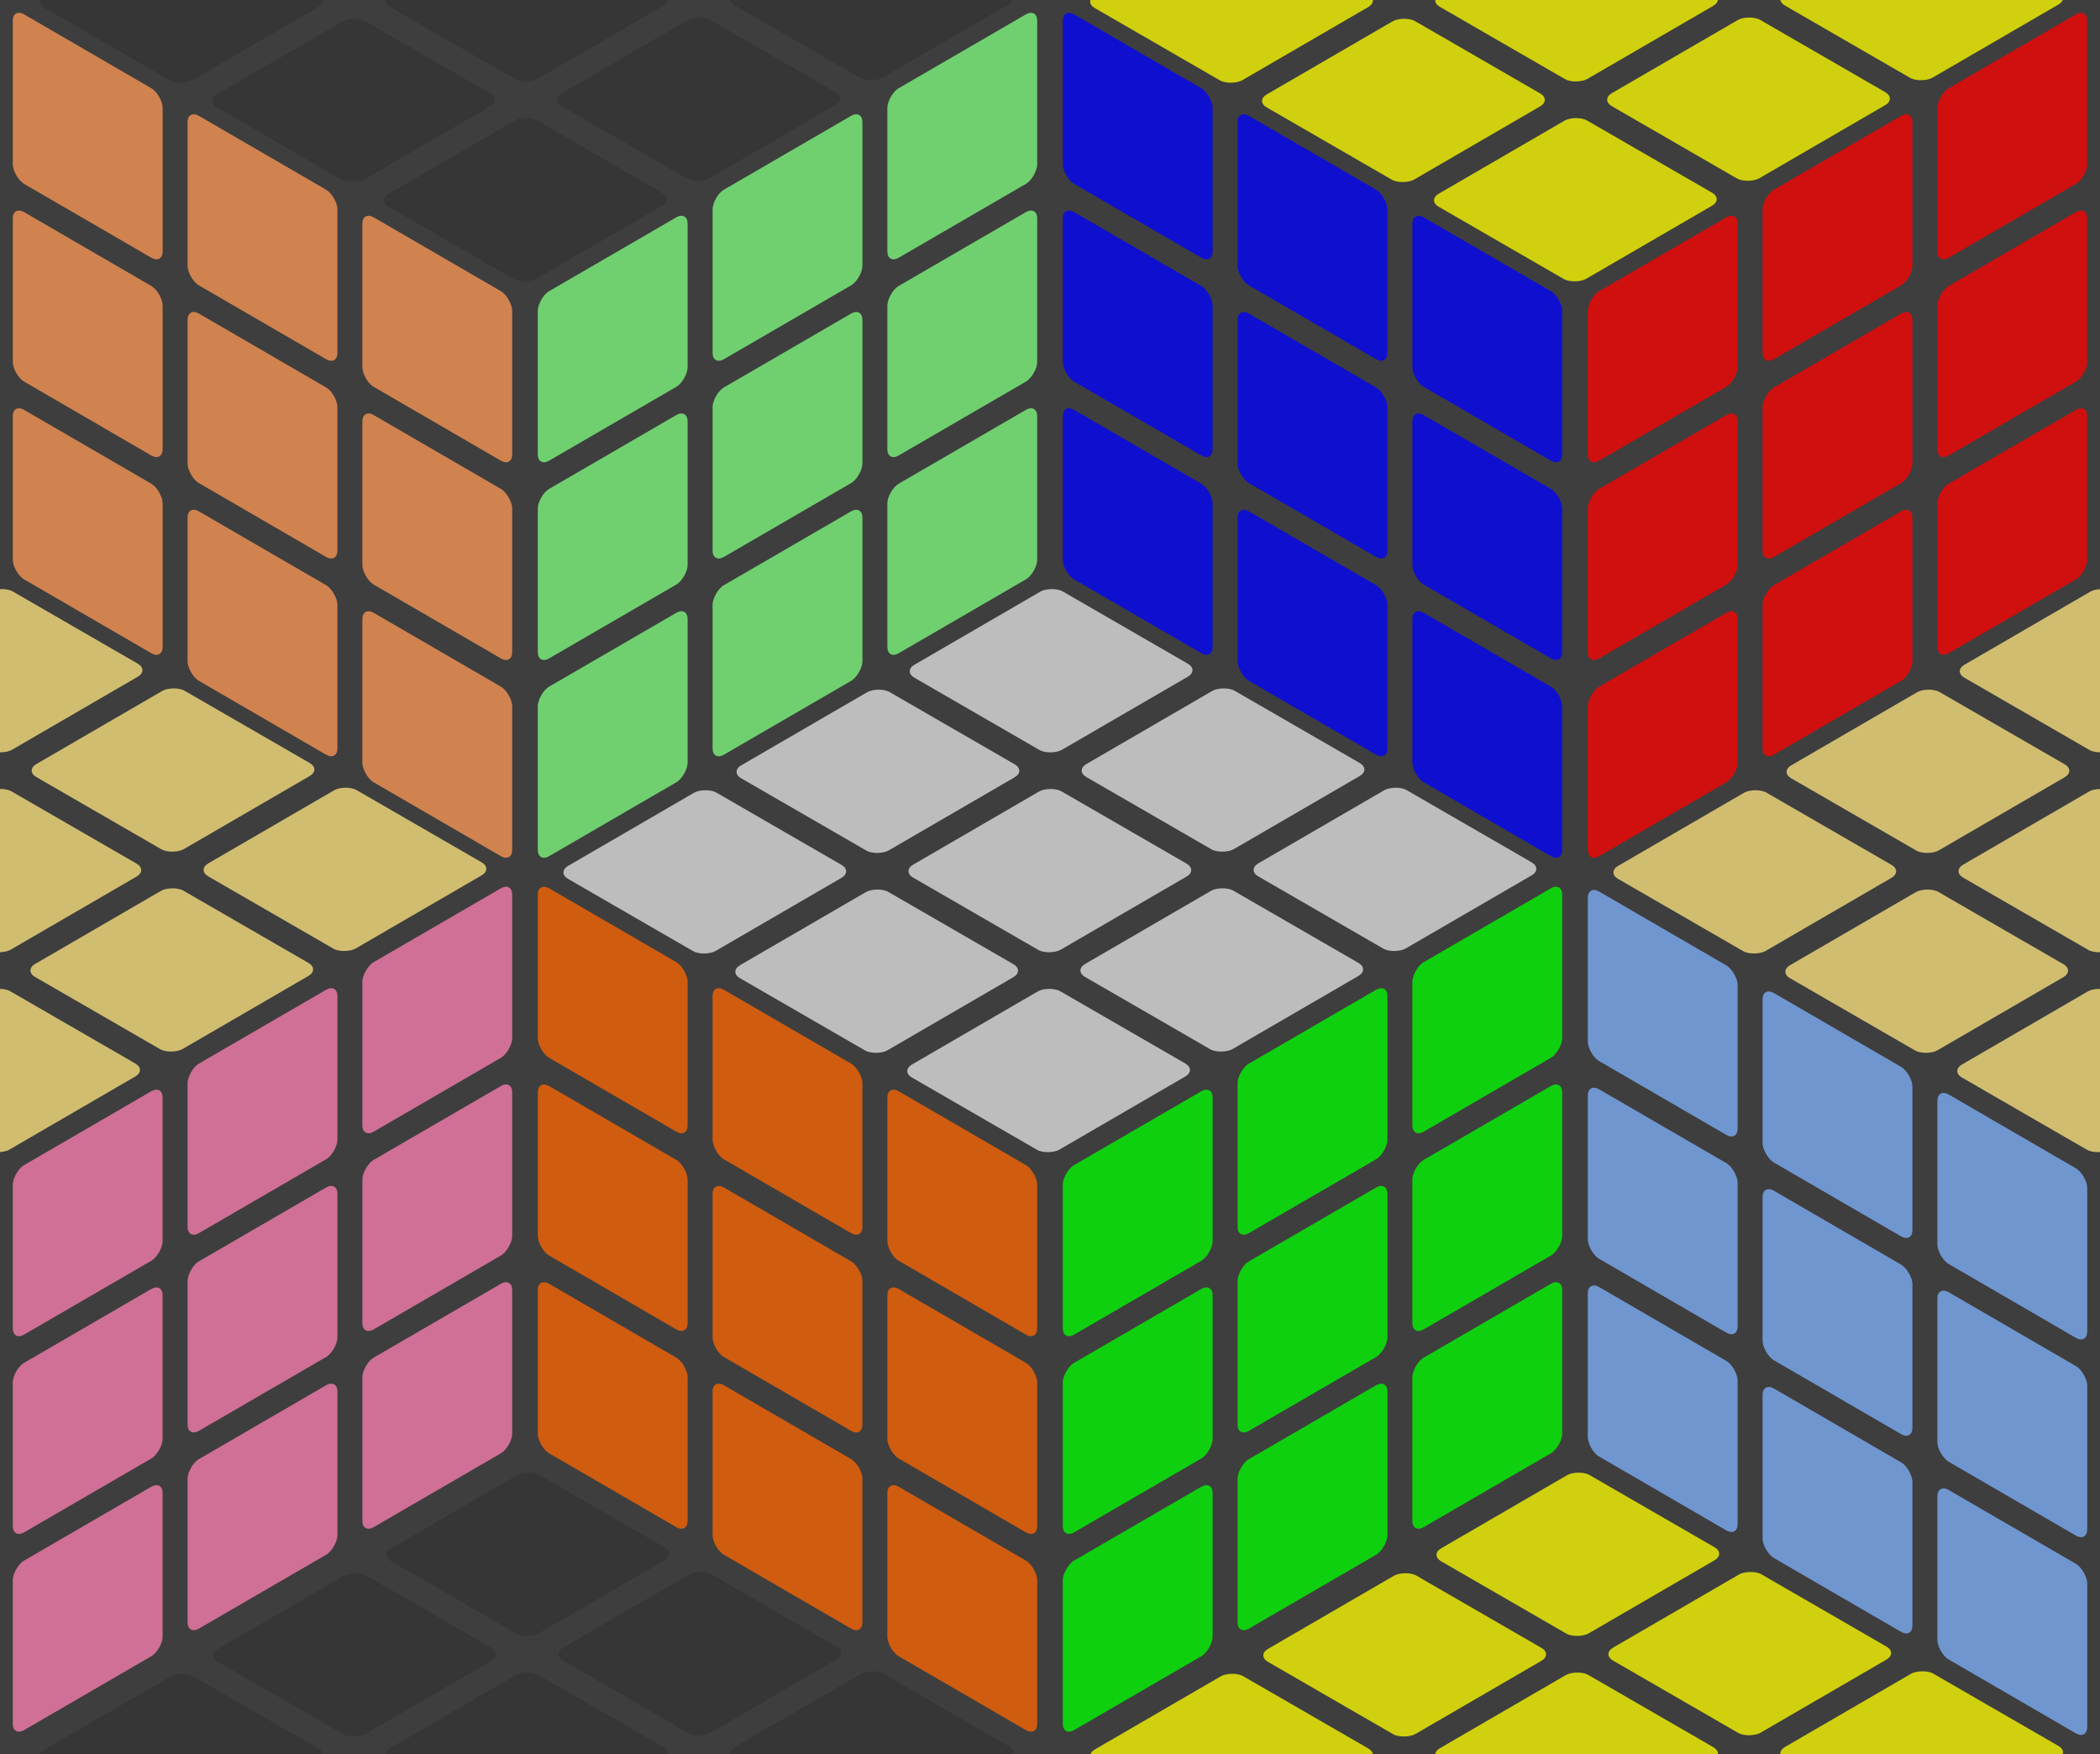 <?xml version="1.0" encoding="UTF-8" standalone="no"?>
<!-- Created with Inkscape (http://www.inkscape.org/) -->

<svg
   width="410"
   height="342.5"
   viewBox="0 0 108.479 90.62"
   version="1.1"
   id="svg5"
   inkscape:version="1.2.1 (9c6d41e410, 2022-07-14, custom)"
   sodipodi:docname="fondo.svg"
   xml:space="preserve"
   xmlns:inkscape="http://www.inkscape.org/namespaces/inkscape"
   xmlns:sodipodi="http://sodipodi.sourceforge.net/DTD/sodipodi-0.dtd"
   xmlns="http://www.w3.org/2000/svg"
   xmlns:svg="http://www.w3.org/2000/svg"><sodipodi:namedview
     id="namedview7"
     pagecolor="#ffffff"
     bordercolor="#666666"
     borderopacity="1.0"
     inkscape:showpageshadow="2"
     inkscape:pageopacity="0.0"
     inkscape:pagecheckerboard="0"
     inkscape:deskcolor="#d1d1d1"
     inkscape:document-units="px"
     showgrid="false"
     inkscape:zoom="1.6819304"
     inkscape:cx="185.79841"
     inkscape:cy="203.63506"
     inkscape:window-width="1920"
     inkscape:window-height="1178"
     inkscape:window-x="0"
     inkscape:window-y="22"
     inkscape:window-maximized="1"
     inkscape:current-layer="layer1"
     showguides="false"><inkscape:grid
       type="xygrid"
       id="grid424"
       originx="0"
       originy="0" /></sodipodi:namedview><defs
     id="defs2" /><g
     inkscape:label="Capa 1"
     inkscape:groupmode="layer"
     id="layer1"><rect
       style="fill:#000000;fill-rule:evenodd;stroke-width:2.646;stroke-linecap:round;stroke-linejoin:round;paint-order:markers fill stroke;opacity:0.754"
       id="rect1299"
       width="126.791"
       height="104.453"
       x="-8.18"
       y="-6.45"
       ry="0.669" /><g
       id="g589"
       transform="matrix(0.976,0.569,0,1.109,54.42,138.222)"
       style="fill:#0000ff"><rect
         style="fill:#0000ff;fill-rule:evenodd;stroke-width:2.604;stroke-linecap:round;stroke-linejoin:round;paint-order:markers fill stroke"
         id="rect240"
         width="7.938"
         height="7.938"
         x="0"
         y="0"
         ry="0.601" /><rect
         style="fill:#0000ff;fill-rule:evenodd;stroke-width:2.604;stroke-linecap:round;stroke-linejoin:round;paint-order:markers fill stroke"
         id="rect240-7"
         width="7.938"
         height="7.938"
         x="9.26"
         y="0"
         ry="0.601" /><rect
         style="fill:#0000ff;fill-rule:evenodd;stroke-width:2.604;stroke-linecap:round;stroke-linejoin:round;paint-order:markers fill stroke"
         id="rect240-5"
         width="7.938"
         height="7.938"
         x="18.521"
         y="0"
         ry="0.601" /><rect
         style="fill:#0000ff;fill-rule:evenodd;stroke-width:2.604;stroke-linecap:round;stroke-linejoin:round;paint-order:markers fill stroke"
         id="rect240-3"
         width="7.938"
         height="7.938"
         x="0"
         y="9.26"
         ry="0.601" /><rect
         style="fill:#0000ff;fill-rule:evenodd;stroke-width:2.604;stroke-linecap:round;stroke-linejoin:round;paint-order:markers fill stroke"
         id="rect240-7-5"
         width="7.938"
         height="7.938"
         x="9.26"
         y="9.26"
         ry="0.601" /><rect
         style="fill:#0000ff;fill-rule:evenodd;stroke-width:2.604;stroke-linecap:round;stroke-linejoin:round;paint-order:markers fill stroke"
         id="rect240-5-6"
         width="7.938"
         height="7.938"
         x="18.521"
         y="9.26"
         ry="0.601" /><rect
         style="fill:#0000ff;fill-rule:evenodd;stroke-width:2.604;stroke-linecap:round;stroke-linejoin:round;paint-order:markers fill stroke"
         id="rect240-2"
         width="7.938"
         height="7.938"
         x="0"
         y="18.521"
         ry="0.601" /><rect
         style="fill:#0000ff;fill-rule:evenodd;stroke-width:2.604;stroke-linecap:round;stroke-linejoin:round;paint-order:markers fill stroke"
         id="rect240-7-9"
         width="7.938"
         height="7.938"
         x="9.26"
         y="18.521"
         ry="0.601" /><rect
         style="fill:#0000ff;fill-rule:evenodd;stroke-width:2.604;stroke-linecap:round;stroke-linejoin:round;paint-order:markers fill stroke"
         id="rect240-5-1"
         width="7.938"
         height="7.938"
         x="18.521"
         y="18.521"
         ry="0.601" /></g><g
       id="g589-0"
       transform="matrix(-0.976,0.569,0,1.109,107.336,137.963)"
       style="fill:#ff0000"><rect
         style="fill:#ff0000;fill-rule:evenodd;stroke-width:2.604;stroke-linecap:round;stroke-linejoin:round;paint-order:markers fill stroke"
         id="rect240-9"
         width="7.938"
         height="7.938"
         x="0"
         y="0"
         ry="0.601" /><rect
         style="fill:#ff0000;fill-rule:evenodd;stroke-width:2.604;stroke-linecap:round;stroke-linejoin:round;paint-order:markers fill stroke"
         id="rect240-7-1"
         width="7.938"
         height="7.938"
         x="9.26"
         y="0"
         ry="0.601" /><rect
         style="fill:#ff0000;fill-rule:evenodd;stroke-width:2.604;stroke-linecap:round;stroke-linejoin:round;paint-order:markers fill stroke"
         id="rect240-5-7"
         width="7.938"
         height="7.938"
         x="18.521"
         y="0"
         ry="0.601" /><rect
         style="fill:#ff0000;fill-rule:evenodd;stroke-width:2.604;stroke-linecap:round;stroke-linejoin:round;paint-order:markers fill stroke"
         id="rect240-3-7"
         width="7.938"
         height="7.938"
         x="0"
         y="9.26"
         ry="0.601" /><rect
         style="fill:#ff0000;fill-rule:evenodd;stroke-width:2.604;stroke-linecap:round;stroke-linejoin:round;paint-order:markers fill stroke"
         id="rect240-7-5-1"
         width="7.938"
         height="7.938"
         x="9.26"
         y="9.26"
         ry="0.601" /><rect
         style="fill:#ff0000;fill-rule:evenodd;stroke-width:2.604;stroke-linecap:round;stroke-linejoin:round;paint-order:markers fill stroke"
         id="rect240-5-6-1"
         width="7.938"
         height="7.938"
         x="18.521"
         y="9.26"
         ry="0.601" /><rect
         style="fill:#ff0000;fill-rule:evenodd;stroke-width:2.604;stroke-linecap:round;stroke-linejoin:round;paint-order:markers fill stroke"
         id="rect240-2-5"
         width="7.938"
         height="7.938"
         x="0"
         y="18.521"
         ry="0.601" /><rect
         style="fill:#ff0000;fill-rule:evenodd;stroke-width:2.604;stroke-linecap:round;stroke-linejoin:round;paint-order:markers fill stroke"
         id="rect240-7-9-9"
         width="7.938"
         height="7.938"
         x="9.26"
         y="18.521"
         ry="0.601" /><rect
         style="fill:#ff0000;fill-rule:evenodd;stroke-width:2.604;stroke-linecap:round;stroke-linejoin:round;paint-order:markers fill stroke"
         id="rect240-5-1-7"
         width="7.938"
         height="7.938"
         x="18.521"
         y="18.521"
         ry="0.601" /></g><g
       id="g589-7"
       transform="matrix(0.983,-0.556,0.966,0.554,55.368,137.328)"
       style="fill:#ffff00;fill-opacity:1"><rect
         style="fill:#ffff00;fill-opacity:1;fill-rule:evenodd;stroke-width:2.604;stroke-linecap:round;stroke-linejoin:round;paint-order:markers fill stroke"
         id="rect240-6"
         width="7.938"
         height="7.938"
         x="0"
         y="0"
         ry="0.601" /><rect
         style="fill:#ffff00;fill-opacity:1;fill-rule:evenodd;stroke-width:2.604;stroke-linecap:round;stroke-linejoin:round;paint-order:markers fill stroke"
         id="rect240-7-7"
         width="7.938"
         height="7.938"
         x="9.26"
         y="0"
         ry="0.601" /><rect
         style="fill:#ffff00;fill-opacity:1;fill-rule:evenodd;stroke-width:2.604;stroke-linecap:round;stroke-linejoin:round;paint-order:markers fill stroke"
         id="rect240-5-3"
         width="7.938"
         height="7.938"
         x="18.521"
         y="0"
         ry="0.601" /><rect
         style="fill:#ffff00;fill-opacity:1;fill-rule:evenodd;stroke-width:2.604;stroke-linecap:round;stroke-linejoin:round;paint-order:markers fill stroke"
         id="rect240-3-6"
         width="7.938"
         height="7.938"
         x="0"
         y="9.26"
         ry="0.601" /><rect
         style="fill:#ffff00;fill-opacity:1;fill-rule:evenodd;stroke-width:2.604;stroke-linecap:round;stroke-linejoin:round;paint-order:markers fill stroke"
         id="rect240-7-5-5"
         width="7.938"
         height="7.938"
         x="9.26"
         y="9.26"
         ry="0.601" /><rect
         style="fill:#ffff00;fill-opacity:1;fill-rule:evenodd;stroke-width:2.604;stroke-linecap:round;stroke-linejoin:round;paint-order:markers fill stroke"
         id="rect240-5-6-6"
         width="7.938"
         height="7.938"
         x="18.521"
         y="9.26"
         ry="0.601" /><rect
         style="fill:#ffff00;fill-opacity:1;fill-rule:evenodd;stroke-width:2.604;stroke-linecap:round;stroke-linejoin:round;paint-order:markers fill stroke"
         id="rect240-2-3"
         width="7.938"
         height="7.938"
         x="0"
         y="18.521"
         ry="0.601" /><rect
         style="fill:#ffff00;fill-opacity:1;fill-rule:evenodd;stroke-width:2.604;stroke-linecap:round;stroke-linejoin:round;paint-order:markers fill stroke"
         id="rect240-7-9-94"
         width="7.938"
         height="7.938"
         x="9.26"
         y="18.521"
         ry="0.601" /><rect
         style="fill:#ffff00;fill-opacity:1;fill-rule:evenodd;stroke-width:2.604;stroke-linecap:round;stroke-linejoin:round;paint-order:markers fill stroke"
         id="rect240-5-1-8"
         width="7.938"
         height="7.938"
         x="18.521"
         y="18.521"
         ry="0.601" /></g><g
       id="g589-7-19"
       transform="matrix(0.983,-0.556,0.966,0.554,54.923,228.843)"
       style="fill:#ffff00;fill-opacity:1"><rect
         style="fill:#ffff00;fill-opacity:1;fill-rule:evenodd;stroke-width:2.604;stroke-linecap:round;stroke-linejoin:round;paint-order:markers fill stroke"
         id="rect240-6-05"
         width="7.938"
         height="7.938"
         x="0"
         y="0"
         ry="0.601" /><rect
         style="fill:#ffff00;fill-opacity:1;fill-rule:evenodd;stroke-width:2.604;stroke-linecap:round;stroke-linejoin:round;paint-order:markers fill stroke"
         id="rect240-7-7-67"
         width="7.938"
         height="7.938"
         x="9.26"
         y="0"
         ry="0.601" /><rect
         style="fill:#ffff00;fill-opacity:1;fill-rule:evenodd;stroke-width:2.604;stroke-linecap:round;stroke-linejoin:round;paint-order:markers fill stroke"
         id="rect240-5-3-7"
         width="7.938"
         height="7.938"
         x="18.521"
         y="0"
         ry="0.601" /><rect
         style="fill:#ffff00;fill-opacity:1;fill-rule:evenodd;stroke-width:2.604;stroke-linecap:round;stroke-linejoin:round;paint-order:markers fill stroke"
         id="rect240-3-6-40"
         width="7.938"
         height="7.938"
         x="0"
         y="9.26"
         ry="0.601" /><rect
         style="fill:#ffff00;fill-opacity:1;fill-rule:evenodd;stroke-width:2.604;stroke-linecap:round;stroke-linejoin:round;paint-order:markers fill stroke"
         id="rect240-7-5-5-6"
         width="7.938"
         height="7.938"
         x="9.26"
         y="9.26"
         ry="0.601" /><rect
         style="fill:#ffff00;fill-opacity:1;fill-rule:evenodd;stroke-width:2.604;stroke-linecap:round;stroke-linejoin:round;paint-order:markers fill stroke"
         id="rect240-5-6-6-4"
         width="7.938"
         height="7.938"
         x="18.521"
         y="9.26"
         ry="0.601" /><rect
         style="fill:#ffff00;fill-opacity:1;fill-rule:evenodd;stroke-width:2.604;stroke-linecap:round;stroke-linejoin:round;paint-order:markers fill stroke"
         id="rect240-2-3-7"
         width="7.938"
         height="7.938"
         x="0"
         y="18.521"
         ry="0.601" /><rect
         style="fill:#ffff00;fill-opacity:1;fill-rule:evenodd;stroke-width:2.604;stroke-linecap:round;stroke-linejoin:round;paint-order:markers fill stroke"
         id="rect240-7-9-94-4"
         width="7.938"
         height="7.938"
         x="9.26"
         y="18.521"
         ry="0.601" /><rect
         style="fill:#ffff00;fill-opacity:1;fill-rule:evenodd;stroke-width:2.604;stroke-linecap:round;stroke-linejoin:round;paint-order:markers fill stroke"
         id="rect240-5-1-8-8"
         width="7.938"
         height="7.938"
         x="18.521"
         y="18.521"
         ry="0.601" /></g><g
       id="g589-0-1-0"
       transform="matrix(-0.976,0.569,0,1.109,80.298,184.142)"
       style="fill:#00ff00"><rect
         style="fill:#00ff00;fill-rule:evenodd;stroke-width:2.604;stroke-linecap:round;stroke-linejoin:round;paint-order:markers fill stroke"
         id="rect240-9-3-7"
         width="7.938"
         height="7.938"
         x="0"
         y="0"
         ry="0.601" /><rect
         style="fill:#00ff00;fill-rule:evenodd;stroke-width:2.604;stroke-linecap:round;stroke-linejoin:round;paint-order:markers fill stroke"
         id="rect240-7-1-2-0"
         width="7.938"
         height="7.938"
         x="9.26"
         y="0"
         ry="0.601" /><rect
         style="fill:#00ff00;fill-rule:evenodd;stroke-width:2.604;stroke-linecap:round;stroke-linejoin:round;paint-order:markers fill stroke"
         id="rect240-5-7-1-1"
         width="7.938"
         height="7.938"
         x="18.521"
         y="0"
         ry="0.601" /><rect
         style="fill:#00ff00;fill-rule:evenodd;stroke-width:2.604;stroke-linecap:round;stroke-linejoin:round;paint-order:markers fill stroke"
         id="rect240-3-7-5-0"
         width="7.938"
         height="7.938"
         x="0"
         y="9.26"
         ry="0.601" /><rect
         style="fill:#00ff00;fill-rule:evenodd;stroke-width:2.604;stroke-linecap:round;stroke-linejoin:round;paint-order:markers fill stroke"
         id="rect240-7-5-1-9-1"
         width="7.938"
         height="7.938"
         x="9.26"
         y="9.26"
         ry="0.601" /><rect
         style="fill:#00ff00;fill-rule:evenodd;stroke-width:2.604;stroke-linecap:round;stroke-linejoin:round;paint-order:markers fill stroke"
         id="rect240-5-6-1-9-3"
         width="7.938"
         height="7.938"
         x="18.521"
         y="9.26"
         ry="0.601" /><rect
         style="fill:#00ff00;fill-rule:evenodd;stroke-width:2.604;stroke-linecap:round;stroke-linejoin:round;paint-order:markers fill stroke"
         id="rect240-2-5-1-7"
         width="7.938"
         height="7.938"
         x="0"
         y="18.521"
         ry="0.601" /><rect
         style="fill:#00ff00;fill-rule:evenodd;stroke-width:2.604;stroke-linecap:round;stroke-linejoin:round;paint-order:markers fill stroke"
         id="rect240-7-9-9-4-7"
         width="7.938"
         height="7.938"
         x="9.26"
         y="18.521"
         ry="0.601" /><rect
         style="fill:#00ff00;fill-rule:evenodd;stroke-width:2.604;stroke-linecap:round;stroke-linejoin:round;paint-order:markers fill stroke"
         id="rect240-5-1-7-9-2"
         width="7.938"
         height="7.938"
         x="18.521"
         y="18.521"
         ry="0.601" /></g><g
       id="g589-7-1-6"
       transform="matrix(0.983,-0.556,0.966,0.554,27.8,183.507)"
       style="fill:#e6e6e6;fill-opacity:1"><rect
         style="fill:#e6e6e6;fill-opacity:1;fill-rule:evenodd;stroke-width:2.604;stroke-linecap:round;stroke-linejoin:round;paint-order:markers fill stroke"
         id="rect240-6-0-4"
         width="7.938"
         height="7.938"
         x="0"
         y="0"
         ry="0.601" /><rect
         style="fill:#e6e6e6;fill-opacity:1;fill-rule:evenodd;stroke-width:2.604;stroke-linecap:round;stroke-linejoin:round;paint-order:markers fill stroke"
         id="rect240-7-7-7-5"
         width="7.938"
         height="7.938"
         x="9.26"
         y="0"
         ry="0.601" /><rect
         style="fill:#e6e6e6;fill-opacity:1;fill-rule:evenodd;stroke-width:2.604;stroke-linecap:round;stroke-linejoin:round;paint-order:markers fill stroke"
         id="rect240-5-3-5-2"
         width="7.938"
         height="7.938"
         x="18.521"
         y="0"
         ry="0.601" /><rect
         style="fill:#e6e6e6;fill-opacity:1;fill-rule:evenodd;stroke-width:2.604;stroke-linecap:round;stroke-linejoin:round;paint-order:markers fill stroke"
         id="rect240-3-6-8-02"
         width="7.938"
         height="7.938"
         x="0"
         y="9.26"
         ry="0.601" /><rect
         style="fill:#e6e6e6;fill-opacity:1;fill-rule:evenodd;stroke-width:2.604;stroke-linecap:round;stroke-linejoin:round;paint-order:markers fill stroke"
         id="rect240-7-5-5-7-9"
         width="7.938"
         height="7.938"
         x="9.26"
         y="9.26"
         ry="0.601" /><rect
         style="fill:#e6e6e6;fill-opacity:1;fill-rule:evenodd;stroke-width:2.604;stroke-linecap:round;stroke-linejoin:round;paint-order:markers fill stroke"
         id="rect240-5-6-6-0-0"
         width="7.938"
         height="7.938"
         x="18.521"
         y="9.26"
         ry="0.601" /><rect
         style="fill:#e6e6e6;fill-opacity:1;fill-rule:evenodd;stroke-width:2.604;stroke-linecap:round;stroke-linejoin:round;paint-order:markers fill stroke"
         id="rect240-2-3-4-9"
         width="7.938"
         height="7.938"
         x="0"
         y="18.521"
         ry="0.601" /><rect
         style="fill:#e6e6e6;fill-opacity:1;fill-rule:evenodd;stroke-width:2.604;stroke-linecap:round;stroke-linejoin:round;paint-order:markers fill stroke"
         id="rect240-7-9-94-8-9"
         width="7.938"
         height="7.938"
         x="9.26"
         y="18.521"
         ry="0.601" /><rect
         style="fill:#e6e6e6;fill-opacity:1;fill-rule:evenodd;stroke-width:2.604;stroke-linecap:round;stroke-linejoin:round;paint-order:markers fill stroke"
         id="rect240-5-1-8-0-4"
         width="7.938"
         height="7.938"
         x="18.521"
         y="18.521"
         ry="0.601" /></g><g
       id="g589-2-1"
       transform="matrix(0.976,0.569,0,1.109,81.441,184.067)"
       style="fill:#80b3ff"><rect
         style="fill:#80b3ff;fill-rule:evenodd;stroke-width:2.604;stroke-linecap:round;stroke-linejoin:round;paint-order:markers fill stroke"
         id="rect240-96-0"
         width="7.938"
         height="7.938"
         x="0"
         y="0"
         ry="0.601" /><rect
         style="fill:#80b3ff;fill-rule:evenodd;stroke-width:2.604;stroke-linecap:round;stroke-linejoin:round;paint-order:markers fill stroke"
         id="rect240-7-10-3"
         width="7.938"
         height="7.938"
         x="9.26"
         y="0"
         ry="0.601" /><rect
         style="fill:#80b3ff;fill-rule:evenodd;stroke-width:2.604;stroke-linecap:round;stroke-linejoin:round;paint-order:markers fill stroke"
         id="rect240-5-4-7"
         width="7.938"
         height="7.938"
         x="18.521"
         y="0"
         ry="0.601" /><rect
         style="fill:#80b3ff;fill-rule:evenodd;stroke-width:2.604;stroke-linecap:round;stroke-linejoin:round;paint-order:markers fill stroke"
         id="rect240-3-2-8"
         width="7.938"
         height="7.938"
         x="0"
         y="9.26"
         ry="0.601" /><rect
         style="fill:#80b3ff;fill-rule:evenodd;stroke-width:2.604;stroke-linecap:round;stroke-linejoin:round;paint-order:markers fill stroke"
         id="rect240-7-5-2-8"
         width="7.938"
         height="7.938"
         x="9.26"
         y="9.26"
         ry="0.601" /><rect
         style="fill:#80b3ff;fill-rule:evenodd;stroke-width:2.604;stroke-linecap:round;stroke-linejoin:round;paint-order:markers fill stroke"
         id="rect240-5-6-2-6"
         width="7.938"
         height="7.938"
         x="18.521"
         y="9.26"
         ry="0.601" /><rect
         style="fill:#80b3ff;fill-rule:evenodd;stroke-width:2.604;stroke-linecap:round;stroke-linejoin:round;paint-order:markers fill stroke"
         id="rect240-2-0-0"
         width="7.938"
         height="7.938"
         x="0"
         y="18.521"
         ry="0.601" /><rect
         style="fill:#80b3ff;fill-rule:evenodd;stroke-width:2.604;stroke-linecap:round;stroke-linejoin:round;paint-order:markers fill stroke"
         id="rect240-7-9-5-4"
         width="7.938"
         height="7.938"
         x="9.26"
         y="18.521"
         ry="0.601" /><rect
         style="fill:#80b3ff;fill-rule:evenodd;stroke-width:2.604;stroke-linecap:round;stroke-linejoin:round;paint-order:markers fill stroke"
         id="rect240-5-1-5-6"
         width="7.938"
         height="7.938"
         x="18.521"
         y="18.521"
         ry="0.601" /></g><g
       id="g589-7-9-8"
       transform="matrix(0.983,-0.556,0.966,0.554,81.86,183.174)"
       style="fill:#ffe680;fill-opacity:1"><rect
         style="fill:#ffe680;fill-opacity:1;fill-rule:evenodd;stroke-width:2.604;stroke-linecap:round;stroke-linejoin:round;paint-order:markers fill stroke"
         id="rect240-6-6-3"
         width="7.938"
         height="7.938"
         x="0"
         y="0"
         ry="0.601" /><rect
         style="fill:#ffe680;fill-opacity:1;fill-rule:evenodd;stroke-width:2.604;stroke-linecap:round;stroke-linejoin:round;paint-order:markers fill stroke"
         id="rect240-7-7-2-7"
         width="7.938"
         height="7.938"
         x="9.26"
         y="0"
         ry="0.601" /><rect
         style="fill:#ffe680;fill-opacity:1;fill-rule:evenodd;stroke-width:2.604;stroke-linecap:round;stroke-linejoin:round;paint-order:markers fill stroke"
         id="rect240-5-3-54-9"
         width="7.938"
         height="7.938"
         x="18.521"
         y="0"
         ry="0.601" /><rect
         style="fill:#ffe680;fill-opacity:1;fill-rule:evenodd;stroke-width:2.604;stroke-linecap:round;stroke-linejoin:round;paint-order:markers fill stroke"
         id="rect240-3-6-4-3"
         width="7.938"
         height="7.938"
         x="0"
         y="9.26"
         ry="0.601" /><rect
         style="fill:#ffe680;fill-opacity:1;fill-rule:evenodd;stroke-width:2.604;stroke-linecap:round;stroke-linejoin:round;paint-order:markers fill stroke"
         id="rect240-7-5-5-9-7"
         width="7.938"
         height="7.938"
         x="9.26"
         y="9.26"
         ry="0.601" /><rect
         style="fill:#ffe680;fill-opacity:1;fill-rule:evenodd;stroke-width:2.604;stroke-linecap:round;stroke-linejoin:round;paint-order:markers fill stroke"
         id="rect240-5-6-6-9-8"
         width="7.938"
         height="7.938"
         x="18.521"
         y="9.26"
         ry="0.601" /><rect
         style="fill:#ffe680;fill-opacity:1;fill-rule:evenodd;stroke-width:2.604;stroke-linecap:round;stroke-linejoin:round;paint-order:markers fill stroke"
         id="rect240-2-3-3-7"
         width="7.938"
         height="7.938"
         x="0"
         y="18.521"
         ry="0.601" /><rect
         style="fill:#ffe680;fill-opacity:1;fill-rule:evenodd;stroke-width:2.604;stroke-linecap:round;stroke-linejoin:round;paint-order:markers fill stroke"
         id="rect240-7-9-94-6-4"
         width="7.938"
         height="7.938"
         x="9.26"
         y="18.521"
         ry="0.601" /><rect
         style="fill:#ffe680;fill-opacity:1;fill-rule:evenodd;stroke-width:2.604;stroke-linecap:round;stroke-linejoin:round;paint-order:markers fill stroke"
         id="rect240-5-1-8-05-1"
         width="7.938"
         height="7.938"
         x="18.521"
         y="18.521"
         ry="0.601" /></g><g
       id="g589-6"
       transform="matrix(0.976,0.569,0,1.109,0.348,138.532)"
       style="fill:#ff9955"><rect
         style="fill:#ff9955;fill-rule:evenodd;stroke-width:2.604;stroke-linecap:round;stroke-linejoin:round;paint-order:markers fill stroke"
         id="rect240-4"
         width="7.938"
         height="7.938"
         x="0"
         y="0"
         ry="0.601" /><rect
         style="fill:#ff9955;fill-rule:evenodd;stroke-width:2.604;stroke-linecap:round;stroke-linejoin:round;paint-order:markers fill stroke"
         id="rect240-7-6"
         width="7.938"
         height="7.938"
         x="9.26"
         y="0"
         ry="0.601" /><rect
         style="fill:#ff9955;fill-rule:evenodd;stroke-width:2.604;stroke-linecap:round;stroke-linejoin:round;paint-order:markers fill stroke"
         id="rect240-5-37"
         width="7.938"
         height="7.938"
         x="18.521"
         y="0"
         ry="0.601" /><rect
         style="fill:#ff9955;fill-rule:evenodd;stroke-width:2.604;stroke-linecap:round;stroke-linejoin:round;paint-order:markers fill stroke"
         id="rect240-3-9"
         width="7.938"
         height="7.938"
         x="0"
         y="9.26"
         ry="0.601" /><rect
         style="fill:#ff9955;fill-rule:evenodd;stroke-width:2.604;stroke-linecap:round;stroke-linejoin:round;paint-order:markers fill stroke"
         id="rect240-7-5-7"
         width="7.938"
         height="7.938"
         x="9.26"
         y="9.26"
         ry="0.601" /><rect
         style="fill:#ff9955;fill-rule:evenodd;stroke-width:2.604;stroke-linecap:round;stroke-linejoin:round;paint-order:markers fill stroke"
         id="rect240-5-6-4"
         width="7.938"
         height="7.938"
         x="18.521"
         y="9.26"
         ry="0.601" /><rect
         style="fill:#ff9955;fill-rule:evenodd;stroke-width:2.604;stroke-linecap:round;stroke-linejoin:round;paint-order:markers fill stroke"
         id="rect240-2-9"
         width="7.938"
         height="7.938"
         x="0"
         y="18.521"
         ry="0.601" /><rect
         style="fill:#ff9955;fill-rule:evenodd;stroke-width:2.604;stroke-linecap:round;stroke-linejoin:round;paint-order:markers fill stroke"
         id="rect240-7-9-1"
         width="7.938"
         height="7.938"
         x="9.26"
         y="18.521"
         ry="0.601" /><rect
         style="fill:#ff9955;fill-rule:evenodd;stroke-width:2.604;stroke-linecap:round;stroke-linejoin:round;paint-order:markers fill stroke"
         id="rect240-5-1-70"
         width="7.938"
         height="7.938"
         x="18.521"
         y="18.521"
         ry="0.601" /></g><g
       id="g589-6-2"
       transform="matrix(0.975,0.566,0,1.103,0.661,0.404)"
       style="fill:#ff9955;fill-opacity:1;opacity:0.754"><rect
         style="fill:#ff9955;fill-opacity:1;fill-rule:evenodd;stroke-width:2.604;stroke-linecap:round;stroke-linejoin:round;paint-order:markers fill stroke"
         id="rect240-4-6"
         width="7.938"
         height="7.938"
         x="0"
         y="0"
         ry="0.601" /><rect
         style="fill:#ff9955;fill-opacity:1;fill-rule:evenodd;stroke-width:2.604;stroke-linecap:round;stroke-linejoin:round;paint-order:markers fill stroke"
         id="rect240-7-6-1"
         width="7.938"
         height="7.938"
         x="9.26"
         y="0"
         ry="0.601" /><rect
         style="fill:#ff9955;fill-opacity:1;fill-rule:evenodd;stroke-width:2.604;stroke-linecap:round;stroke-linejoin:round;paint-order:markers fill stroke"
         id="rect240-5-37-8"
         width="7.938"
         height="7.938"
         x="18.521"
         y="0"
         ry="0.601" /><rect
         style="fill:#ff9955;fill-opacity:1;fill-rule:evenodd;stroke-width:2.604;stroke-linecap:round;stroke-linejoin:round;paint-order:markers fill stroke"
         id="rect240-3-9-7"
         width="7.938"
         height="7.938"
         x="0"
         y="9.26"
         ry="0.601" /><rect
         style="fill:#ff9955;fill-opacity:1;fill-rule:evenodd;stroke-width:2.604;stroke-linecap:round;stroke-linejoin:round;paint-order:markers fill stroke"
         id="rect240-7-5-7-9"
         width="7.938"
         height="7.938"
         x="9.26"
         y="9.26"
         ry="0.601" /><rect
         style="fill:#ff9955;fill-opacity:1;fill-rule:evenodd;stroke-width:2.604;stroke-linecap:round;stroke-linejoin:round;paint-order:markers fill stroke"
         id="rect240-5-6-4-2"
         width="7.938"
         height="7.938"
         x="18.521"
         y="9.26"
         ry="0.601" /><rect
         style="fill:#ff9955;fill-opacity:1;fill-rule:evenodd;stroke-width:2.604;stroke-linecap:round;stroke-linejoin:round;paint-order:markers fill stroke"
         id="rect240-2-9-0"
         width="7.938"
         height="7.938"
         x="0"
         y="18.521"
         ry="0.601" /><rect
         style="fill:#ff9955;fill-opacity:1;fill-rule:evenodd;stroke-width:2.604;stroke-linecap:round;stroke-linejoin:round;paint-order:markers fill stroke"
         id="rect240-7-9-1-2"
         width="7.938"
         height="7.938"
         x="9.26"
         y="18.521"
         ry="0.601" /><rect
         style="fill:#ff9955;fill-opacity:1;fill-rule:evenodd;stroke-width:2.604;stroke-linecap:round;stroke-linejoin:round;paint-order:markers fill stroke"
         id="rect240-5-1-70-3"
         width="7.938"
         height="7.938"
         x="18.521"
         y="18.521"
         ry="0.601" /></g><g
       id="g589-6-2-7-1"
       transform="matrix(0.959,0.554,0.966,-0.561,1.736,0.084)"
       style="fill:#333333;fill-opacity:1;opacity:0.754"><rect
         style="fill:#333333;fill-opacity:1;fill-rule:evenodd;stroke-width:2.604;stroke-linecap:round;stroke-linejoin:round;paint-order:markers fill stroke"
         id="rect240-4-6-5-2"
         width="7.938"
         height="7.938"
         x="0"
         y="0"
         ry="0.601" /><rect
         style="fill:#333333;fill-opacity:1;fill-rule:evenodd;stroke-width:2.604;stroke-linecap:round;stroke-linejoin:round;paint-order:markers fill stroke"
         id="rect240-7-6-1-9-9"
         width="7.938"
         height="7.938"
         x="9.26"
         y="0"
         ry="0.601" /><rect
         style="fill:#333333;fill-opacity:1;fill-rule:evenodd;stroke-width:2.604;stroke-linecap:round;stroke-linejoin:round;paint-order:markers fill stroke"
         id="rect240-5-37-8-2-3"
         width="7.938"
         height="7.938"
         x="18.521"
         y="0"
         ry="0.601" /><rect
         style="fill:#333333;fill-opacity:1;fill-rule:evenodd;stroke-width:2.604;stroke-linecap:round;stroke-linejoin:round;paint-order:markers fill stroke"
         id="rect240-3-9-7-2-1"
         width="7.938"
         height="7.938"
         x="0"
         y="9.26"
         ry="0.601" /><rect
         style="fill:#333333;fill-opacity:1;fill-rule:evenodd;stroke-width:2.604;stroke-linecap:round;stroke-linejoin:round;paint-order:markers fill stroke"
         id="rect240-7-5-7-9-8-9"
         width="7.938"
         height="7.938"
         x="9.26"
         y="9.26"
         ry="0.601" /><rect
         style="fill:#333333;fill-opacity:1;fill-rule:evenodd;stroke-width:2.604;stroke-linecap:round;stroke-linejoin:round;paint-order:markers fill stroke"
         id="rect240-5-6-4-2-9-4"
         width="7.938"
         height="7.938"
         x="18.521"
         y="9.26"
         ry="0.601" /><rect
         style="fill:#333333;fill-opacity:1;fill-rule:evenodd;stroke-width:2.604;stroke-linecap:round;stroke-linejoin:round;paint-order:markers fill stroke"
         id="rect240-2-9-0-7-7"
         width="7.938"
         height="7.938"
         x="0"
         y="18.521"
         ry="0.601" /><rect
         style="fill:#333333;fill-opacity:1;fill-rule:evenodd;stroke-width:2.604;stroke-linecap:round;stroke-linejoin:round;paint-order:markers fill stroke"
         id="rect240-7-9-1-2-3-8"
         width="7.938"
         height="7.938"
         x="9.26"
         y="18.521"
         ry="0.601" /><rect
         style="fill:#333333;fill-opacity:1;fill-rule:evenodd;stroke-width:2.604;stroke-linecap:round;stroke-linejoin:round;paint-order:markers fill stroke"
         id="rect240-5-1-70-3-6-4"
         width="7.938"
         height="7.938"
         x="18.521"
         y="18.521"
         ry="0.601" /></g><g
       id="g589-6-2-6"
       transform="matrix(0.975,0.566,0,1.103,54.901,0.404)"
       style="fill:#0000ff;fill-opacity:1;opacity:0.754"><rect
         style="fill:#0000ff;fill-opacity:1;fill-rule:evenodd;stroke-width:2.604;stroke-linecap:round;stroke-linejoin:round;paint-order:markers fill stroke"
         id="rect240-4-6-1"
         width="7.938"
         height="7.938"
         x="0"
         y="0"
         ry="0.601" /><rect
         style="fill:#0000ff;fill-opacity:1;fill-rule:evenodd;stroke-width:2.604;stroke-linecap:round;stroke-linejoin:round;paint-order:markers fill stroke"
         id="rect240-7-6-1-0"
         width="7.938"
         height="7.938"
         x="9.26"
         y="0"
         ry="0.601" /><rect
         style="fill:#0000ff;fill-opacity:1;fill-rule:evenodd;stroke-width:2.604;stroke-linecap:round;stroke-linejoin:round;paint-order:markers fill stroke"
         id="rect240-5-37-8-6"
         width="7.938"
         height="7.938"
         x="18.521"
         y="0"
         ry="0.601" /><rect
         style="fill:#0000ff;fill-opacity:1;fill-rule:evenodd;stroke-width:2.604;stroke-linecap:round;stroke-linejoin:round;paint-order:markers fill stroke"
         id="rect240-3-9-7-3"
         width="7.938"
         height="7.938"
         x="0"
         y="9.26"
         ry="0.601" /><rect
         style="fill:#0000ff;fill-opacity:1;fill-rule:evenodd;stroke-width:2.604;stroke-linecap:round;stroke-linejoin:round;paint-order:markers fill stroke"
         id="rect240-7-5-7-9-2"
         width="7.938"
         height="7.938"
         x="9.26"
         y="9.26"
         ry="0.601" /><rect
         style="fill:#0000ff;fill-opacity:1;fill-rule:evenodd;stroke-width:2.604;stroke-linecap:round;stroke-linejoin:round;paint-order:markers fill stroke"
         id="rect240-5-6-4-2-0"
         width="7.938"
         height="7.938"
         x="18.521"
         y="9.26"
         ry="0.601" /><rect
         style="fill:#0000ff;fill-opacity:1;fill-rule:evenodd;stroke-width:2.604;stroke-linecap:round;stroke-linejoin:round;paint-order:markers fill stroke"
         id="rect240-2-9-0-6"
         width="7.938"
         height="7.938"
         x="0"
         y="18.521"
         ry="0.601" /><rect
         style="fill:#0000ff;fill-opacity:1;fill-rule:evenodd;stroke-width:2.604;stroke-linecap:round;stroke-linejoin:round;paint-order:markers fill stroke"
         id="rect240-7-9-1-2-1"
         width="7.938"
         height="7.938"
         x="9.26"
         y="18.521"
         ry="0.601" /><rect
         style="fill:#0000ff;fill-opacity:1;fill-rule:evenodd;stroke-width:2.604;stroke-linecap:round;stroke-linejoin:round;paint-order:markers fill stroke"
         id="rect240-5-1-70-3-5"
         width="7.938"
         height="7.938"
         x="18.521"
         y="18.521"
         ry="0.601" /></g><g
       id="g589-6-2-7-5"
       transform="matrix(-0.975,0.566,0,1.103,107.818,0.404)"
       style="fill:#ff0000;fill-opacity:1;opacity:0.754"><rect
         style="fill:#ff0000;fill-opacity:1;fill-rule:evenodd;stroke-width:2.604;stroke-linecap:round;stroke-linejoin:round;paint-order:markers fill stroke"
         id="rect240-4-6-5-4"
         width="7.938"
         height="7.938"
         x="0"
         y="0"
         ry="0.601" /><rect
         style="fill:#ff0000;fill-opacity:1;fill-rule:evenodd;stroke-width:2.604;stroke-linecap:round;stroke-linejoin:round;paint-order:markers fill stroke"
         id="rect240-7-6-1-9-7"
         width="7.938"
         height="7.938"
         x="9.26"
         y="0"
         ry="0.601" /><rect
         style="fill:#ff0000;fill-opacity:1;fill-rule:evenodd;stroke-width:2.604;stroke-linecap:round;stroke-linejoin:round;paint-order:markers fill stroke"
         id="rect240-5-37-8-2-6"
         width="7.938"
         height="7.938"
         x="18.521"
         y="0"
         ry="0.601" /><rect
         style="fill:#ff0000;fill-opacity:1;fill-rule:evenodd;stroke-width:2.604;stroke-linecap:round;stroke-linejoin:round;paint-order:markers fill stroke"
         id="rect240-3-9-7-2-5"
         width="7.938"
         height="7.938"
         x="0"
         y="9.26"
         ry="0.601" /><rect
         style="fill:#ff0000;fill-opacity:1;fill-rule:evenodd;stroke-width:2.604;stroke-linecap:round;stroke-linejoin:round;paint-order:markers fill stroke"
         id="rect240-7-5-7-9-8-6"
         width="7.938"
         height="7.938"
         x="9.26"
         y="9.26"
         ry="0.601" /><rect
         style="fill:#ff0000;fill-opacity:1;fill-rule:evenodd;stroke-width:2.604;stroke-linecap:round;stroke-linejoin:round;paint-order:markers fill stroke"
         id="rect240-5-6-4-2-9-9"
         width="7.938"
         height="7.938"
         x="18.521"
         y="9.26"
         ry="0.601" /><rect
         style="fill:#ff0000;fill-opacity:1;fill-rule:evenodd;stroke-width:2.604;stroke-linecap:round;stroke-linejoin:round;paint-order:markers fill stroke"
         id="rect240-2-9-0-7-3"
         width="7.938"
         height="7.938"
         x="0"
         y="18.521"
         ry="0.601" /><rect
         style="fill:#ff0000;fill-opacity:1;fill-rule:evenodd;stroke-width:2.604;stroke-linecap:round;stroke-linejoin:round;paint-order:markers fill stroke"
         id="rect240-7-9-1-2-3-7"
         width="7.938"
         height="7.938"
         x="9.26"
         y="18.521"
         ry="0.601" /><rect
         style="fill:#ff0000;fill-opacity:1;fill-rule:evenodd;stroke-width:2.604;stroke-linecap:round;stroke-linejoin:round;paint-order:markers fill stroke"
         id="rect240-5-1-70-3-6-45"
         width="7.938"
         height="7.938"
         x="18.521"
         y="18.521"
         ry="0.601" /></g><g
       id="g589-6-2-7-1-2"
       transform="matrix(0.959,0.554,0.966,-0.561,55.976,0.084)"
       style="fill:#ffff00;fill-opacity:1;opacity:0.754"><rect
         style="fill:#ffff00;fill-opacity:1;fill-rule:evenodd;stroke-width:2.604;stroke-linecap:round;stroke-linejoin:round;paint-order:markers fill stroke"
         id="rect240-4-6-5-2-5"
         width="7.938"
         height="7.938"
         x="0"
         y="0"
         ry="0.601" /><rect
         style="fill:#ffff00;fill-opacity:1;fill-rule:evenodd;stroke-width:2.604;stroke-linecap:round;stroke-linejoin:round;paint-order:markers fill stroke"
         id="rect240-7-6-1-9-9-4"
         width="7.938"
         height="7.938"
         x="9.26"
         y="0"
         ry="0.601" /><rect
         style="fill:#ffff00;fill-opacity:1;fill-rule:evenodd;stroke-width:2.604;stroke-linecap:round;stroke-linejoin:round;paint-order:markers fill stroke"
         id="rect240-5-37-8-2-3-7"
         width="7.938"
         height="7.938"
         x="18.521"
         y="0"
         ry="0.601" /><rect
         style="fill:#ffff00;fill-opacity:1;fill-rule:evenodd;stroke-width:2.604;stroke-linecap:round;stroke-linejoin:round;paint-order:markers fill stroke"
         id="rect240-3-9-7-2-1-4"
         width="7.938"
         height="7.938"
         x="0"
         y="9.26"
         ry="0.601" /><rect
         style="fill:#ffff00;fill-opacity:1;fill-rule:evenodd;stroke-width:2.604;stroke-linecap:round;stroke-linejoin:round;paint-order:markers fill stroke"
         id="rect240-7-5-7-9-8-9-4"
         width="7.938"
         height="7.938"
         x="9.26"
         y="9.26"
         ry="0.601" /><rect
         style="fill:#ffff00;fill-opacity:1;fill-rule:evenodd;stroke-width:2.604;stroke-linecap:round;stroke-linejoin:round;paint-order:markers fill stroke"
         id="rect240-5-6-4-2-9-4-3"
         width="7.938"
         height="7.938"
         x="18.521"
         y="9.26"
         ry="0.601" /><rect
         style="fill:#ffff00;fill-opacity:1;fill-rule:evenodd;stroke-width:2.604;stroke-linecap:round;stroke-linejoin:round;paint-order:markers fill stroke"
         id="rect240-2-9-0-7-7-0"
         width="7.938"
         height="7.938"
         x="0"
         y="18.521"
         ry="0.601" /><rect
         style="fill:#ffff00;fill-opacity:1;fill-rule:evenodd;stroke-width:2.604;stroke-linecap:round;stroke-linejoin:round;paint-order:markers fill stroke"
         id="rect240-7-9-1-2-3-8-7"
         width="7.938"
         height="7.938"
         x="9.26"
         y="18.521"
         ry="0.601" /><rect
         style="fill:#ffff00;fill-opacity:1;fill-rule:evenodd;stroke-width:2.604;stroke-linecap:round;stroke-linejoin:round;paint-order:markers fill stroke"
         id="rect240-5-1-70-3-6-4-8"
         width="7.938"
         height="7.938"
         x="18.521"
         y="18.521"
         ry="0.601" /></g><g
       id="g589-6-2-6-5"
       transform="matrix(0.975,0.566,0,1.103,82.021,45.714)"
       style="opacity:0.754;fill:#80b3ff;fill-opacity:1"><rect
         style="fill:#80b3ff;fill-opacity:1;fill-rule:evenodd;stroke-width:2.604;stroke-linecap:round;stroke-linejoin:round;paint-order:markers fill stroke"
         id="rect240-4-6-1-9"
         width="7.938"
         height="7.938"
         x="0"
         y="0"
         ry="0.601" /><rect
         style="fill:#80b3ff;fill-opacity:1;fill-rule:evenodd;stroke-width:2.604;stroke-linecap:round;stroke-linejoin:round;paint-order:markers fill stroke"
         id="rect240-7-6-1-0-6"
         width="7.938"
         height="7.938"
         x="9.26"
         y="0"
         ry="0.601" /><rect
         style="fill:#80b3ff;fill-opacity:1;fill-rule:evenodd;stroke-width:2.604;stroke-linecap:round;stroke-linejoin:round;paint-order:markers fill stroke"
         id="rect240-5-37-8-6-2"
         width="7.938"
         height="7.938"
         x="18.521"
         y="0"
         ry="0.601" /><rect
         style="fill:#80b3ff;fill-opacity:1;fill-rule:evenodd;stroke-width:2.604;stroke-linecap:round;stroke-linejoin:round;paint-order:markers fill stroke"
         id="rect240-3-9-7-3-1"
         width="7.938"
         height="7.938"
         x="0"
         y="9.26"
         ry="0.601" /><rect
         style="fill:#80b3ff;fill-opacity:1;fill-rule:evenodd;stroke-width:2.604;stroke-linecap:round;stroke-linejoin:round;paint-order:markers fill stroke"
         id="rect240-7-5-7-9-2-7"
         width="7.938"
         height="7.938"
         x="9.26"
         y="9.26"
         ry="0.601" /><rect
         style="fill:#80b3ff;fill-opacity:1;fill-rule:evenodd;stroke-width:2.604;stroke-linecap:round;stroke-linejoin:round;paint-order:markers fill stroke"
         id="rect240-5-6-4-2-0-8"
         width="7.938"
         height="7.938"
         x="18.521"
         y="9.26"
         ry="0.601" /><rect
         style="fill:#80b3ff;fill-opacity:1;fill-rule:evenodd;stroke-width:2.604;stroke-linecap:round;stroke-linejoin:round;paint-order:markers fill stroke"
         id="rect240-2-9-0-6-5"
         width="7.938"
         height="7.938"
         x="0"
         y="18.521"
         ry="0.601" /><rect
         style="fill:#80b3ff;fill-opacity:1;fill-rule:evenodd;stroke-width:2.604;stroke-linecap:round;stroke-linejoin:round;paint-order:markers fill stroke"
         id="rect240-7-9-1-2-1-7"
         width="7.938"
         height="7.938"
         x="9.26"
         y="18.521"
         ry="0.601" /><rect
         style="fill:#80b3ff;fill-opacity:1;fill-rule:evenodd;stroke-width:2.604;stroke-linecap:round;stroke-linejoin:round;paint-order:markers fill stroke"
         id="rect240-5-1-70-3-5-4"
         width="7.938"
         height="7.938"
         x="18.521"
         y="18.521"
         ry="0.601" /></g><g
       id="g589-6-2-7-1-2-6"
       transform="matrix(0.959,0.554,0.966,-0.561,83.006,45.064)"
       style="fill:#ffe680;fill-opacity:1;opacity:0.754"><rect
         style="fill:#ffe680;fill-opacity:1;fill-rule:evenodd;stroke-width:2.604;stroke-linecap:round;stroke-linejoin:round;paint-order:markers fill stroke"
         id="rect240-4-6-5-2-5-4"
         width="7.938"
         height="7.938"
         x="0"
         y="0"
         ry="0.601" /><rect
         style="fill:#ffe680;fill-opacity:1;fill-rule:evenodd;stroke-width:2.604;stroke-linecap:round;stroke-linejoin:round;paint-order:markers fill stroke"
         id="rect240-7-6-1-9-9-4-3"
         width="7.938"
         height="7.938"
         x="9.26"
         y="0"
         ry="0.601" /><rect
         style="fill:#ffe680;fill-opacity:1;fill-rule:evenodd;stroke-width:2.604;stroke-linecap:round;stroke-linejoin:round;paint-order:markers fill stroke"
         id="rect240-5-37-8-2-3-7-3"
         width="7.938"
         height="7.938"
         x="18.521"
         y="0"
         ry="0.601" /><rect
         style="fill:#ffe680;fill-opacity:1;fill-rule:evenodd;stroke-width:2.604;stroke-linecap:round;stroke-linejoin:round;paint-order:markers fill stroke"
         id="rect240-3-9-7-2-1-4-3"
         width="7.938"
         height="7.938"
         x="0"
         y="9.26"
         ry="0.601" /><rect
         style="fill:#ffe680;fill-opacity:1;fill-rule:evenodd;stroke-width:2.604;stroke-linecap:round;stroke-linejoin:round;paint-order:markers fill stroke"
         id="rect240-7-5-7-9-8-9-4-86"
         width="7.938"
         height="7.938"
         x="9.26"
         y="9.26"
         ry="0.601" /><rect
         style="fill:#ffe680;fill-opacity:1;fill-rule:evenodd;stroke-width:2.604;stroke-linecap:round;stroke-linejoin:round;paint-order:markers fill stroke"
         id="rect240-5-6-4-2-9-4-3-0"
         width="7.938"
         height="7.938"
         x="18.521"
         y="9.26"
         ry="0.601" /><rect
         style="fill:#ffe680;fill-opacity:1;fill-rule:evenodd;stroke-width:2.604;stroke-linecap:round;stroke-linejoin:round;paint-order:markers fill stroke"
         id="rect240-2-9-0-7-7-0-4"
         width="7.938"
         height="7.938"
         x="0"
         y="18.521"
         ry="0.601" /><rect
         style="fill:#ffe680;fill-opacity:1;fill-rule:evenodd;stroke-width:2.604;stroke-linecap:round;stroke-linejoin:round;paint-order:markers fill stroke"
         id="rect240-7-9-1-2-3-8-7-8"
         width="7.938"
         height="7.938"
         x="9.26"
         y="18.521"
         ry="0.601" /><rect
         style="fill:#ffe680;fill-opacity:1;fill-rule:evenodd;stroke-width:2.604;stroke-linecap:round;stroke-linejoin:round;paint-order:markers fill stroke"
         id="rect240-5-1-70-3-6-4-8-8"
         width="7.938"
         height="7.938"
         x="18.521"
         y="18.521"
         ry="0.601" /></g><g
       id="g589-6-2-7-1-22"
       transform="matrix(0.959,0.554,0.966,-0.561,1.736,90.704)"
       style="fill:#333333;fill-opacity:1;opacity:0.754"><rect
         style="fill:#333333;fill-opacity:1;fill-rule:evenodd;stroke-width:2.604;stroke-linecap:round;stroke-linejoin:round;paint-order:markers fill stroke"
         id="rect240-4-6-5-2-6"
         width="7.938"
         height="7.938"
         x="0"
         y="0"
         ry="0.601" /><rect
         style="fill:#333333;fill-opacity:1;fill-rule:evenodd;stroke-width:2.604;stroke-linecap:round;stroke-linejoin:round;paint-order:markers fill stroke"
         id="rect240-7-6-1-9-9-1"
         width="7.938"
         height="7.938"
         x="9.26"
         y="0"
         ry="0.601" /><rect
         style="fill:#333333;fill-opacity:1;fill-rule:evenodd;stroke-width:2.604;stroke-linecap:round;stroke-linejoin:round;paint-order:markers fill stroke"
         id="rect240-5-37-8-2-3-0"
         width="7.938"
         height="7.938"
         x="18.521"
         y="0"
         ry="0.601" /><rect
         style="fill:#333333;fill-opacity:1;fill-rule:evenodd;stroke-width:2.604;stroke-linecap:round;stroke-linejoin:round;paint-order:markers fill stroke"
         id="rect240-3-9-7-2-1-6"
         width="7.938"
         height="7.938"
         x="0"
         y="9.26"
         ry="0.601" /><rect
         style="fill:#333333;fill-opacity:1;fill-rule:evenodd;stroke-width:2.604;stroke-linecap:round;stroke-linejoin:round;paint-order:markers fill stroke"
         id="rect240-7-5-7-9-8-9-1"
         width="7.938"
         height="7.938"
         x="9.26"
         y="9.26"
         ry="0.601" /><rect
         style="fill:#333333;fill-opacity:1;fill-rule:evenodd;stroke-width:2.604;stroke-linecap:round;stroke-linejoin:round;paint-order:markers fill stroke"
         id="rect240-5-6-4-2-9-4-5"
         width="7.938"
         height="7.938"
         x="18.521"
         y="9.26"
         ry="0.601" /><rect
         style="fill:#333333;fill-opacity:1;fill-rule:evenodd;stroke-width:2.604;stroke-linecap:round;stroke-linejoin:round;paint-order:markers fill stroke"
         id="rect240-2-9-0-7-7-9"
         width="7.938"
         height="7.938"
         x="0"
         y="18.521"
         ry="0.601" /><rect
         style="fill:#333333;fill-opacity:1;fill-rule:evenodd;stroke-width:2.604;stroke-linecap:round;stroke-linejoin:round;paint-order:markers fill stroke"
         id="rect240-7-9-1-2-3-8-4"
         width="7.938"
         height="7.938"
         x="9.26"
         y="18.521"
         ry="0.601" /><rect
         style="fill:#333333;fill-opacity:1;fill-rule:evenodd;stroke-width:2.604;stroke-linecap:round;stroke-linejoin:round;paint-order:markers fill stroke"
         id="rect240-5-1-70-3-6-4-9"
         width="7.938"
         height="7.938"
         x="18.521"
         y="18.521"
         ry="0.601" /></g><g
       id="g589-6-2-7-6"
       transform="matrix(-0.975,0.566,0,1.103,26.458,45.546)"
       style="fill:#ff80b2;fill-opacity:1;opacity:0.754"><rect
         style="fill:#ff80b2;fill-opacity:1;fill-rule:evenodd;stroke-width:2.604;stroke-linecap:round;stroke-linejoin:round;paint-order:markers fill stroke"
         id="rect240-4-6-5-6"
         width="7.938"
         height="7.938"
         x="0"
         y="0"
         ry="0.601" /><rect
         style="fill:#ff80b2;fill-opacity:1;fill-rule:evenodd;stroke-width:2.604;stroke-linecap:round;stroke-linejoin:round;paint-order:markers fill stroke"
         id="rect240-7-6-1-9-4"
         width="7.938"
         height="7.938"
         x="9.26"
         y="0"
         ry="0.601" /><rect
         style="fill:#ff80b2;fill-opacity:1;fill-rule:evenodd;stroke-width:2.604;stroke-linecap:round;stroke-linejoin:round;paint-order:markers fill stroke"
         id="rect240-5-37-8-2-9"
         width="7.938"
         height="7.938"
         x="18.521"
         y="0"
         ry="0.601" /><rect
         style="fill:#ff80b2;fill-opacity:1;fill-rule:evenodd;stroke-width:2.604;stroke-linecap:round;stroke-linejoin:round;paint-order:markers fill stroke"
         id="rect240-3-9-7-2-50"
         width="7.938"
         height="7.938"
         x="0"
         y="9.26"
         ry="0.601" /><rect
         style="fill:#ff80b2;fill-opacity:1;fill-rule:evenodd;stroke-width:2.604;stroke-linecap:round;stroke-linejoin:round;paint-order:markers fill stroke"
         id="rect240-7-5-7-9-8-4"
         width="7.938"
         height="7.938"
         x="9.26"
         y="9.26"
         ry="0.601" /><rect
         style="fill:#ff80b2;fill-opacity:1;fill-rule:evenodd;stroke-width:2.604;stroke-linecap:round;stroke-linejoin:round;paint-order:markers fill stroke"
         id="rect240-5-6-4-2-9-8"
         width="7.938"
         height="7.938"
         x="18.521"
         y="9.26"
         ry="0.601" /><rect
         style="fill:#ff80b2;fill-opacity:1;fill-rule:evenodd;stroke-width:2.604;stroke-linecap:round;stroke-linejoin:round;paint-order:markers fill stroke"
         id="rect240-2-9-0-7-71"
         width="7.938"
         height="7.938"
         x="0"
         y="18.521"
         ry="0.601" /><rect
         style="fill:#ff80b2;fill-opacity:1;fill-rule:evenodd;stroke-width:2.604;stroke-linecap:round;stroke-linejoin:round;paint-order:markers fill stroke"
         id="rect240-7-9-1-2-3-72"
         width="7.938"
         height="7.938"
         x="9.26"
         y="18.521"
         ry="0.601" /><rect
         style="fill:#ff80b2;fill-opacity:1;fill-rule:evenodd;stroke-width:2.604;stroke-linecap:round;stroke-linejoin:round;paint-order:markers fill stroke"
         id="rect240-5-1-70-3-6-7"
         width="7.938"
         height="7.938"
         x="18.521"
         y="18.521"
         ry="0.601" /></g><g
       id="g589-6-2-6-7"
       transform="matrix(0.975,0.566,0,1.103,27.781,45.546)"
       style="fill:#ff6600;fill-opacity:1;opacity:0.754"><rect
         style="fill:#ff6600;fill-opacity:1;fill-rule:evenodd;stroke-width:2.604;stroke-linecap:round;stroke-linejoin:round;paint-order:markers fill stroke"
         id="rect240-4-6-1-7"
         width="7.938"
         height="7.938"
         x="0"
         y="0"
         ry="0.601" /><rect
         style="fill:#ff6600;fill-opacity:1;fill-rule:evenodd;stroke-width:2.604;stroke-linecap:round;stroke-linejoin:round;paint-order:markers fill stroke"
         id="rect240-7-6-1-0-1"
         width="7.938"
         height="7.938"
         x="9.26"
         y="0"
         ry="0.601" /><rect
         style="fill:#ff6600;fill-opacity:1;fill-rule:evenodd;stroke-width:2.604;stroke-linecap:round;stroke-linejoin:round;paint-order:markers fill stroke"
         id="rect240-5-37-8-6-1"
         width="7.938"
         height="7.938"
         x="18.521"
         y="0"
         ry="0.601" /><rect
         style="fill:#ff6600;fill-opacity:1;fill-rule:evenodd;stroke-width:2.604;stroke-linecap:round;stroke-linejoin:round;paint-order:markers fill stroke"
         id="rect240-3-9-7-3-5"
         width="7.938"
         height="7.938"
         x="0"
         y="9.26"
         ry="0.601" /><rect
         style="fill:#ff6600;fill-opacity:1;fill-rule:evenodd;stroke-width:2.604;stroke-linecap:round;stroke-linejoin:round;paint-order:markers fill stroke"
         id="rect240-7-5-7-9-2-9"
         width="7.938"
         height="7.938"
         x="9.26"
         y="9.26"
         ry="0.601" /><rect
         style="fill:#ff6600;fill-opacity:1;fill-rule:evenodd;stroke-width:2.604;stroke-linecap:round;stroke-linejoin:round;paint-order:markers fill stroke"
         id="rect240-5-6-4-2-0-7"
         width="7.938"
         height="7.938"
         x="18.521"
         y="9.26"
         ry="0.601" /><rect
         style="fill:#ff6600;fill-opacity:1;fill-rule:evenodd;stroke-width:2.604;stroke-linecap:round;stroke-linejoin:round;paint-order:markers fill stroke"
         id="rect240-2-9-0-6-7"
         width="7.938"
         height="7.938"
         x="0"
         y="18.521"
         ry="0.601" /><rect
         style="fill:#ff6600;fill-opacity:1;fill-rule:evenodd;stroke-width:2.604;stroke-linecap:round;stroke-linejoin:round;paint-order:markers fill stroke"
         id="rect240-7-9-1-2-1-6"
         width="7.938"
         height="7.938"
         x="9.26"
         y="18.521"
         ry="0.601" /><rect
         style="fill:#ff6600;fill-opacity:1;fill-rule:evenodd;stroke-width:2.604;stroke-linecap:round;stroke-linejoin:round;paint-order:markers fill stroke"
         id="rect240-5-1-70-3-5-7"
         width="7.938"
         height="7.938"
         x="18.521"
         y="18.521"
         ry="0.601" /></g><g
       id="g589-6-2-7-5-3"
       transform="matrix(-0.975,0.566,0,1.103,80.698,45.546)"
       style="fill:#00ff00;fill-opacity:1;opacity:0.754"><rect
         style="fill:#00ff00;fill-opacity:1;fill-rule:evenodd;stroke-width:2.604;stroke-linecap:round;stroke-linejoin:round;paint-order:markers fill stroke"
         id="rect240-4-6-5-4-6"
         width="7.938"
         height="7.938"
         x="0"
         y="0"
         ry="0.601" /><rect
         style="fill:#00ff00;fill-opacity:1;fill-rule:evenodd;stroke-width:2.604;stroke-linecap:round;stroke-linejoin:round;paint-order:markers fill stroke"
         id="rect240-7-6-1-9-7-5"
         width="7.938"
         height="7.938"
         x="9.26"
         y="0"
         ry="0.601" /><rect
         style="fill:#00ff00;fill-opacity:1;fill-rule:evenodd;stroke-width:2.604;stroke-linecap:round;stroke-linejoin:round;paint-order:markers fill stroke"
         id="rect240-5-37-8-2-6-6"
         width="7.938"
         height="7.938"
         x="18.521"
         y="0"
         ry="0.601" /><rect
         style="fill:#00ff00;fill-opacity:1;fill-rule:evenodd;stroke-width:2.604;stroke-linecap:round;stroke-linejoin:round;paint-order:markers fill stroke"
         id="rect240-3-9-7-2-5-3"
         width="7.938"
         height="7.938"
         x="0"
         y="9.26"
         ry="0.601" /><rect
         style="fill:#00ff00;fill-opacity:1;fill-rule:evenodd;stroke-width:2.604;stroke-linecap:round;stroke-linejoin:round;paint-order:markers fill stroke"
         id="rect240-7-5-7-9-8-6-9"
         width="7.938"
         height="7.938"
         x="9.26"
         y="9.26"
         ry="0.601" /><rect
         style="fill:#00ff00;fill-opacity:1;fill-rule:evenodd;stroke-width:2.604;stroke-linecap:round;stroke-linejoin:round;paint-order:markers fill stroke"
         id="rect240-5-6-4-2-9-9-4"
         width="7.938"
         height="7.938"
         x="18.521"
         y="9.26"
         ry="0.601" /><rect
         style="fill:#00ff00;fill-opacity:1;fill-rule:evenodd;stroke-width:2.604;stroke-linecap:round;stroke-linejoin:round;paint-order:markers fill stroke"
         id="rect240-2-9-0-7-3-8"
         width="7.938"
         height="7.938"
         x="0"
         y="18.521"
         ry="0.601" /><rect
         style="fill:#00ff00;fill-opacity:1;fill-rule:evenodd;stroke-width:2.604;stroke-linecap:round;stroke-linejoin:round;paint-order:markers fill stroke"
         id="rect240-7-9-1-2-3-7-1"
         width="7.938"
         height="7.938"
         x="9.26"
         y="18.521"
         ry="0.601" /><rect
         style="fill:#00ff00;fill-opacity:1;fill-rule:evenodd;stroke-width:2.604;stroke-linecap:round;stroke-linejoin:round;paint-order:markers fill stroke"
         id="rect240-5-1-70-3-6-45-2"
         width="7.938"
         height="7.938"
         x="18.521"
         y="18.521"
         ry="0.601" /></g><g
       id="g589-6-2-7-1-2-9"
       transform="matrix(0.959,0.554,0.966,-0.561,55.976,90.704)"
       style="fill:#ffff00;fill-opacity:1;opacity:0.754"><rect
         style="fill:#ffff00;fill-opacity:1;fill-rule:evenodd;stroke-width:2.604;stroke-linecap:round;stroke-linejoin:round;paint-order:markers fill stroke"
         id="rect240-4-6-5-2-5-3"
         width="7.938"
         height="7.938"
         x="0"
         y="0"
         ry="0.601" /><rect
         style="fill:#ffff00;fill-opacity:1;fill-rule:evenodd;stroke-width:2.604;stroke-linecap:round;stroke-linejoin:round;paint-order:markers fill stroke"
         id="rect240-7-6-1-9-9-4-9"
         width="7.938"
         height="7.938"
         x="9.26"
         y="0"
         ry="0.601" /><rect
         style="fill:#ffff00;fill-opacity:1;fill-rule:evenodd;stroke-width:2.604;stroke-linecap:round;stroke-linejoin:round;paint-order:markers fill stroke"
         id="rect240-5-37-8-2-3-7-0"
         width="7.938"
         height="7.938"
         x="18.521"
         y="0"
         ry="0.601" /><rect
         style="fill:#ffff00;fill-opacity:1;fill-rule:evenodd;stroke-width:2.604;stroke-linecap:round;stroke-linejoin:round;paint-order:markers fill stroke"
         id="rect240-3-9-7-2-1-4-8"
         width="7.938"
         height="7.938"
         x="0"
         y="9.26"
         ry="0.601" /><rect
         style="fill:#ffff00;fill-opacity:1;fill-rule:evenodd;stroke-width:2.604;stroke-linecap:round;stroke-linejoin:round;paint-order:markers fill stroke"
         id="rect240-7-5-7-9-8-9-4-8"
         width="7.938"
         height="7.938"
         x="9.26"
         y="9.26"
         ry="0.601" /><rect
         style="fill:#ffff00;fill-opacity:1;fill-rule:evenodd;stroke-width:2.604;stroke-linecap:round;stroke-linejoin:round;paint-order:markers fill stroke"
         id="rect240-5-6-4-2-9-4-3-5"
         width="7.938"
         height="7.938"
         x="18.521"
         y="9.26"
         ry="0.601" /><rect
         style="fill:#ffff00;fill-opacity:1;fill-rule:evenodd;stroke-width:2.604;stroke-linecap:round;stroke-linejoin:round;paint-order:markers fill stroke"
         id="rect240-2-9-0-7-7-0-0"
         width="7.938"
         height="7.938"
         x="0"
         y="18.521"
         ry="0.601" /><rect
         style="fill:#ffff00;fill-opacity:1;fill-rule:evenodd;stroke-width:2.604;stroke-linecap:round;stroke-linejoin:round;paint-order:markers fill stroke"
         id="rect240-7-9-1-2-3-8-7-9"
         width="7.938"
         height="7.938"
         x="9.26"
         y="18.521"
         ry="0.601" /><rect
         style="fill:#ffff00;fill-opacity:1;fill-rule:evenodd;stroke-width:2.604;stroke-linecap:round;stroke-linejoin:round;paint-order:markers fill stroke"
         id="rect240-5-1-70-3-6-4-8-6"
         width="7.938"
         height="7.938"
         x="18.521"
         y="18.521"
         ry="0.601" /></g><g
       id="g589-6-2-7-1-22-3"
       transform="matrix(0.959,0.554,0.966,-0.561,-25.474,45.064)"
       style="fill:#ffe680;fill-opacity:1;opacity:0.754"><rect
         style="fill:#ffe680;fill-opacity:1;fill-rule:evenodd;stroke-width:2.604;stroke-linecap:round;stroke-linejoin:round;paint-order:markers fill stroke"
         id="rect240-4-6-5-2-6-8"
         width="7.938"
         height="7.938"
         x="0"
         y="0"
         ry="0.601" /><rect
         style="fill:#ffe680;fill-opacity:1;fill-rule:evenodd;stroke-width:2.604;stroke-linecap:round;stroke-linejoin:round;paint-order:markers fill stroke"
         id="rect240-7-6-1-9-9-1-5"
         width="7.938"
         height="7.938"
         x="9.26"
         y="0"
         ry="0.601" /><rect
         style="fill:#ffe680;fill-opacity:1;fill-rule:evenodd;stroke-width:2.604;stroke-linecap:round;stroke-linejoin:round;paint-order:markers fill stroke"
         id="rect240-5-37-8-2-3-0-6"
         width="7.938"
         height="7.938"
         x="18.521"
         y="0"
         ry="0.601" /><rect
         style="fill:#ffe680;fill-opacity:1;fill-rule:evenodd;stroke-width:2.604;stroke-linecap:round;stroke-linejoin:round;paint-order:markers fill stroke"
         id="rect240-3-9-7-2-1-6-1"
         width="7.938"
         height="7.938"
         x="0"
         y="9.26"
         ry="0.601" /><rect
         style="fill:#ffe680;fill-opacity:1;fill-rule:evenodd;stroke-width:2.604;stroke-linecap:round;stroke-linejoin:round;paint-order:markers fill stroke"
         id="rect240-7-5-7-9-8-9-1-1"
         width="7.938"
         height="7.938"
         x="9.26"
         y="9.26"
         ry="0.601" /><rect
         style="fill:#ffe680;fill-opacity:1;fill-rule:evenodd;stroke-width:2.604;stroke-linecap:round;stroke-linejoin:round;paint-order:markers fill stroke"
         id="rect240-5-6-4-2-9-4-5-5"
         width="7.938"
         height="7.938"
         x="18.521"
         y="9.26"
         ry="0.601" /><rect
         style="fill:#ffe680;fill-opacity:1;fill-rule:evenodd;stroke-width:2.604;stroke-linecap:round;stroke-linejoin:round;paint-order:markers fill stroke"
         id="rect240-2-9-0-7-7-9-9"
         width="7.938"
         height="7.938"
         x="0"
         y="18.521"
         ry="0.601" /><rect
         style="fill:#ffe680;fill-opacity:1;fill-rule:evenodd;stroke-width:2.604;stroke-linecap:round;stroke-linejoin:round;paint-order:markers fill stroke"
         id="rect240-7-9-1-2-3-8-4-8"
         width="7.938"
         height="7.938"
         x="9.26"
         y="18.521"
         ry="0.601" /><rect
         style="fill:#ffe680;fill-opacity:1;fill-rule:evenodd;stroke-width:2.604;stroke-linecap:round;stroke-linejoin:round;paint-order:markers fill stroke"
         id="rect240-5-1-70-3-6-4-9-4"
         width="7.938"
         height="7.938"
         x="18.521"
         y="18.521"
         ry="0.601" /></g><g
       id="g589-6-2-7-1-2-9-8"
       transform="matrix(0.959,0.554,0.966,-0.561,28.766,45.064)"
       style="fill:#e6e6e6;fill-opacity:1;opacity:0.754"><rect
         style="fill:#e6e6e6;fill-opacity:1;fill-rule:evenodd;stroke-width:2.604;stroke-linecap:round;stroke-linejoin:round;paint-order:markers fill stroke"
         id="rect240-4-6-5-2-5-3-1"
         width="7.938"
         height="7.938"
         x="0"
         y="0"
         ry="0.601" /><rect
         style="fill:#e6e6e6;fill-opacity:1;fill-rule:evenodd;stroke-width:2.604;stroke-linecap:round;stroke-linejoin:round;paint-order:markers fill stroke"
         id="rect240-7-6-1-9-9-4-9-0"
         width="7.938"
         height="7.938"
         x="9.26"
         y="0"
         ry="0.601" /><rect
         style="fill:#e6e6e6;fill-opacity:1;fill-rule:evenodd;stroke-width:2.604;stroke-linecap:round;stroke-linejoin:round;paint-order:markers fill stroke"
         id="rect240-5-37-8-2-3-7-0-3"
         width="7.938"
         height="7.938"
         x="18.521"
         y="0"
         ry="0.601" /><rect
         style="fill:#e6e6e6;fill-opacity:1;fill-rule:evenodd;stroke-width:2.604;stroke-linecap:round;stroke-linejoin:round;paint-order:markers fill stroke"
         id="rect240-3-9-7-2-1-4-8-0"
         width="7.938"
         height="7.938"
         x="0"
         y="9.26"
         ry="0.601" /><rect
         style="fill:#e6e6e6;fill-opacity:1;fill-rule:evenodd;stroke-width:2.604;stroke-linecap:round;stroke-linejoin:round;paint-order:markers fill stroke"
         id="rect240-7-5-7-9-8-9-4-8-4"
         width="7.938"
         height="7.938"
         x="9.26"
         y="9.26"
         ry="0.601" /><rect
         style="fill:#e6e6e6;fill-opacity:1;fill-rule:evenodd;stroke-width:2.604;stroke-linecap:round;stroke-linejoin:round;paint-order:markers fill stroke"
         id="rect240-5-6-4-2-9-4-3-5-4"
         width="7.938"
         height="7.938"
         x="18.521"
         y="9.26"
         ry="0.601" /><rect
         style="fill:#e6e6e6;fill-opacity:1;fill-rule:evenodd;stroke-width:2.604;stroke-linecap:round;stroke-linejoin:round;paint-order:markers fill stroke"
         id="rect240-2-9-0-7-7-0-0-4"
         width="7.938"
         height="7.938"
         x="0"
         y="18.521"
         ry="0.601" /><rect
         style="fill:#e6e6e6;fill-opacity:1;fill-rule:evenodd;stroke-width:2.604;stroke-linecap:round;stroke-linejoin:round;paint-order:markers fill stroke"
         id="rect240-7-9-1-2-3-8-7-9-4"
         width="7.938"
         height="7.938"
         x="9.26"
         y="18.521"
         ry="0.601" /><rect
         style="fill:#e6e6e6;fill-opacity:1;fill-rule:evenodd;stroke-width:2.604;stroke-linecap:round;stroke-linejoin:round;paint-order:markers fill stroke"
         id="rect240-5-1-70-3-6-4-8-6-7"
         width="7.938"
         height="7.938"
         x="18.521"
         y="18.521"
         ry="0.601" /></g><g
       id="g589-0-6"
       transform="matrix(-0.976,0.569,0,1.109,53.265,138.274)"
       style="fill:#80ff80"><rect
         style="fill:#80ff80;fill-rule:evenodd;stroke-width:2.604;stroke-linecap:round;stroke-linejoin:round;paint-order:markers fill stroke"
         id="rect240-9-0"
         width="7.938"
         height="7.938"
         x="0"
         y="0"
         ry="0.601" /><rect
         style="fill:#80ff80;fill-rule:evenodd;stroke-width:2.604;stroke-linecap:round;stroke-linejoin:round;paint-order:markers fill stroke"
         id="rect240-7-1-8"
         width="7.938"
         height="7.938"
         x="9.26"
         y="0"
         ry="0.601" /><rect
         style="fill:#80ff80;fill-rule:evenodd;stroke-width:2.604;stroke-linecap:round;stroke-linejoin:round;paint-order:markers fill stroke"
         id="rect240-5-7-5"
         width="7.938"
         height="7.938"
         x="18.521"
         y="0"
         ry="0.601" /><rect
         style="fill:#80ff80;fill-rule:evenodd;stroke-width:2.604;stroke-linecap:round;stroke-linejoin:round;paint-order:markers fill stroke"
         id="rect240-3-7-3"
         width="7.938"
         height="7.938"
         x="0"
         y="9.26"
         ry="0.601" /><rect
         style="fill:#80ff80;fill-rule:evenodd;stroke-width:2.604;stroke-linecap:round;stroke-linejoin:round;paint-order:markers fill stroke"
         id="rect240-7-5-1-9"
         width="7.938"
         height="7.938"
         x="9.26"
         y="9.26"
         ry="0.601" /><rect
         style="fill:#80ff80;fill-rule:evenodd;stroke-width:2.604;stroke-linecap:round;stroke-linejoin:round;paint-order:markers fill stroke"
         id="rect240-5-6-1-4"
         width="7.938"
         height="7.938"
         x="18.521"
         y="9.26"
         ry="0.601" /><rect
         style="fill:#80ff80;fill-rule:evenodd;stroke-width:2.604;stroke-linecap:round;stroke-linejoin:round;paint-order:markers fill stroke"
         id="rect240-2-5-1"
         width="7.938"
         height="7.938"
         x="0"
         y="18.521"
         ry="0.601" /><rect
         style="fill:#80ff80;fill-rule:evenodd;stroke-width:2.604;stroke-linecap:round;stroke-linejoin:round;paint-order:markers fill stroke"
         id="rect240-7-9-9-5"
         width="7.938"
         height="7.938"
         x="9.26"
         y="18.521"
         ry="0.601" /><rect
         style="fill:#80ff80;fill-rule:evenodd;stroke-width:2.604;stroke-linecap:round;stroke-linejoin:round;paint-order:markers fill stroke"
         id="rect240-5-1-7-4"
         width="7.938"
         height="7.938"
         x="18.521"
         y="18.521"
         ry="0.601" /></g><g
       id="g589-7-1"
       transform="matrix(0.983,-0.556,0.966,0.554,1.296,137.639)"
       style="fill:#333333;fill-opacity:1"><rect
         style="fill:#333333;fill-opacity:1;fill-rule:evenodd;stroke-width:2.604;stroke-linecap:round;stroke-linejoin:round;paint-order:markers fill stroke"
         id="rect240-6-5"
         width="7.938"
         height="7.938"
         x="0"
         y="0"
         ry="0.601" /><rect
         style="fill:#333333;fill-opacity:1;fill-rule:evenodd;stroke-width:2.604;stroke-linecap:round;stroke-linejoin:round;paint-order:markers fill stroke"
         id="rect240-7-7-5"
         width="7.938"
         height="7.938"
         x="9.26"
         y="0"
         ry="0.601" /><rect
         style="fill:#333333;fill-opacity:1;fill-rule:evenodd;stroke-width:2.604;stroke-linecap:round;stroke-linejoin:round;paint-order:markers fill stroke"
         id="rect240-5-3-4"
         width="7.938"
         height="7.938"
         x="18.521"
         y="0"
         ry="0.601" /><rect
         style="fill:#333333;fill-opacity:1;fill-rule:evenodd;stroke-width:2.604;stroke-linecap:round;stroke-linejoin:round;paint-order:markers fill stroke"
         id="rect240-3-6-9"
         width="7.938"
         height="7.938"
         x="0"
         y="9.26"
         ry="0.601" /><rect
         style="fill:#333333;fill-opacity:1;fill-rule:evenodd;stroke-width:2.604;stroke-linecap:round;stroke-linejoin:round;paint-order:markers fill stroke"
         id="rect240-7-5-5-8"
         width="7.938"
         height="7.938"
         x="9.26"
         y="9.26"
         ry="0.601" /><rect
         style="fill:#333333;fill-opacity:1;fill-rule:evenodd;stroke-width:2.604;stroke-linecap:round;stroke-linejoin:round;paint-order:markers fill stroke"
         id="rect240-5-6-6-3"
         width="7.938"
         height="7.938"
         x="18.521"
         y="9.26"
         ry="0.601" /><rect
         style="fill:#333333;fill-opacity:1;fill-rule:evenodd;stroke-width:2.604;stroke-linecap:round;stroke-linejoin:round;paint-order:markers fill stroke"
         id="rect240-2-3-8"
         width="7.938"
         height="7.938"
         x="0"
         y="18.521"
         ry="0.601" /><rect
         style="fill:#333333;fill-opacity:1;fill-rule:evenodd;stroke-width:2.604;stroke-linecap:round;stroke-linejoin:round;paint-order:markers fill stroke"
         id="rect240-7-9-94-5"
         width="7.938"
         height="7.938"
         x="9.26"
         y="18.521"
         ry="0.601" /><rect
         style="fill:#333333;fill-opacity:1;fill-rule:evenodd;stroke-width:2.604;stroke-linecap:round;stroke-linejoin:round;paint-order:markers fill stroke"
         id="rect240-5-1-8-2"
         width="7.938"
         height="7.938"
         x="18.521"
         y="18.521"
         ry="0.601" /></g><g
       id="g589-7-19-2"
       transform="matrix(0.983,-0.556,0.966,0.554,0.852,229.153)"
       style="fill:#333333;fill-opacity:1"><rect
         style="fill:#333333;fill-opacity:1;fill-rule:evenodd;stroke-width:2.604;stroke-linecap:round;stroke-linejoin:round;paint-order:markers fill stroke"
         id="rect240-6-05-2"
         width="7.938"
         height="7.938"
         x="0"
         y="0"
         ry="0.601" /><rect
         style="fill:#333333;fill-opacity:1;fill-rule:evenodd;stroke-width:2.604;stroke-linecap:round;stroke-linejoin:round;paint-order:markers fill stroke"
         id="rect240-7-7-67-7"
         width="7.938"
         height="7.938"
         x="9.26"
         y="0"
         ry="0.601" /><rect
         style="fill:#333333;fill-opacity:1;fill-rule:evenodd;stroke-width:2.604;stroke-linecap:round;stroke-linejoin:round;paint-order:markers fill stroke"
         id="rect240-5-3-7-0"
         width="7.938"
         height="7.938"
         x="18.521"
         y="0"
         ry="0.601" /><rect
         style="fill:#333333;fill-opacity:1;fill-rule:evenodd;stroke-width:2.604;stroke-linecap:round;stroke-linejoin:round;paint-order:markers fill stroke"
         id="rect240-3-6-40-3"
         width="7.938"
         height="7.938"
         x="0"
         y="9.26"
         ry="0.601" /><rect
         style="fill:#333333;fill-opacity:1;fill-rule:evenodd;stroke-width:2.604;stroke-linecap:round;stroke-linejoin:round;paint-order:markers fill stroke"
         id="rect240-7-5-5-6-4"
         width="7.938"
         height="7.938"
         x="9.26"
         y="9.26"
         ry="0.601" /><rect
         style="fill:#333333;fill-opacity:1;fill-rule:evenodd;stroke-width:2.604;stroke-linecap:round;stroke-linejoin:round;paint-order:markers fill stroke"
         id="rect240-5-6-6-4-6"
         width="7.938"
         height="7.938"
         x="18.521"
         y="9.26"
         ry="0.601" /><rect
         style="fill:#333333;fill-opacity:1;fill-rule:evenodd;stroke-width:2.604;stroke-linecap:round;stroke-linejoin:round;paint-order:markers fill stroke"
         id="rect240-2-3-7-3"
         width="7.938"
         height="7.938"
         x="0"
         y="18.521"
         ry="0.601" /><rect
         style="fill:#333333;fill-opacity:1;fill-rule:evenodd;stroke-width:2.604;stroke-linecap:round;stroke-linejoin:round;paint-order:markers fill stroke"
         id="rect240-7-9-94-4-6"
         width="7.938"
         height="7.938"
         x="9.26"
         y="18.521"
         ry="0.601" /><rect
         style="fill:#333333;fill-opacity:1;fill-rule:evenodd;stroke-width:2.604;stroke-linecap:round;stroke-linejoin:round;paint-order:markers fill stroke"
         id="rect240-5-1-8-8-3"
         width="7.938"
         height="7.938"
         x="18.521"
         y="18.521"
         ry="0.601" /></g><g
       id="g589-0-1-0-3"
       transform="matrix(-0.976,0.569,0,1.109,26.226,184.453)"
       style="fill:#ff80b2"><rect
         style="fill:#ff80b2;fill-rule:evenodd;stroke-width:2.604;stroke-linecap:round;stroke-linejoin:round;paint-order:markers fill stroke"
         id="rect240-9-3-7-4"
         width="7.938"
         height="7.938"
         x="0"
         y="0"
         ry="0.601" /><rect
         style="fill:#ff80b2;fill-rule:evenodd;stroke-width:2.604;stroke-linecap:round;stroke-linejoin:round;paint-order:markers fill stroke"
         id="rect240-7-1-2-0-4"
         width="7.938"
         height="7.938"
         x="9.26"
         y="0"
         ry="0.601" /><rect
         style="fill:#ff80b2;fill-rule:evenodd;stroke-width:2.604;stroke-linecap:round;stroke-linejoin:round;paint-order:markers fill stroke"
         id="rect240-5-7-1-1-3"
         width="7.938"
         height="7.938"
         x="18.521"
         y="0"
         ry="0.601" /><rect
         style="fill:#ff80b2;fill-rule:evenodd;stroke-width:2.604;stroke-linecap:round;stroke-linejoin:round;paint-order:markers fill stroke"
         id="rect240-3-7-5-0-9"
         width="7.938"
         height="7.938"
         x="0"
         y="9.26"
         ry="0.601" /><rect
         style="fill:#ff80b2;fill-rule:evenodd;stroke-width:2.604;stroke-linecap:round;stroke-linejoin:round;paint-order:markers fill stroke"
         id="rect240-7-5-1-9-1-7"
         width="7.938"
         height="7.938"
         x="9.26"
         y="9.26"
         ry="0.601" /><rect
         style="fill:#ff80b2;fill-rule:evenodd;stroke-width:2.604;stroke-linecap:round;stroke-linejoin:round;paint-order:markers fill stroke"
         id="rect240-5-6-1-9-3-2"
         width="7.938"
         height="7.938"
         x="18.521"
         y="9.26"
         ry="0.601" /><rect
         style="fill:#ff80b2;fill-rule:evenodd;stroke-width:2.604;stroke-linecap:round;stroke-linejoin:round;paint-order:markers fill stroke"
         id="rect240-2-5-1-7-5"
         width="7.938"
         height="7.938"
         x="0"
         y="18.521"
         ry="0.601" /><rect
         style="fill:#ff80b2;fill-rule:evenodd;stroke-width:2.604;stroke-linecap:round;stroke-linejoin:round;paint-order:markers fill stroke"
         id="rect240-7-9-9-4-7-8"
         width="7.938"
         height="7.938"
         x="9.26"
         y="18.521"
         ry="0.601" /><rect
         style="fill:#ff80b2;fill-rule:evenodd;stroke-width:2.604;stroke-linecap:round;stroke-linejoin:round;paint-order:markers fill stroke"
         id="rect240-5-1-7-9-2-9"
         width="7.938"
         height="7.938"
         x="18.521"
         y="18.521"
         ry="0.601" /></g><g
       id="g589-7-1-6-0"
       transform="matrix(0.983,-0.556,0.966,0.554,-26.271,183.818)"
       style="fill:#ffe680;fill-opacity:1"><rect
         style="fill:#ffe680;fill-opacity:1;fill-rule:evenodd;stroke-width:2.604;stroke-linecap:round;stroke-linejoin:round;paint-order:markers fill stroke"
         id="rect240-6-0-4-2"
         width="7.938"
         height="7.938"
         x="0"
         y="0"
         ry="0.601" /><rect
         style="fill:#ffe680;fill-opacity:1;fill-rule:evenodd;stroke-width:2.604;stroke-linecap:round;stroke-linejoin:round;paint-order:markers fill stroke"
         id="rect240-7-7-7-5-4"
         width="7.938"
         height="7.938"
         x="9.26"
         y="0"
         ry="0.601" /><rect
         style="fill:#ffe680;fill-opacity:1;fill-rule:evenodd;stroke-width:2.604;stroke-linecap:round;stroke-linejoin:round;paint-order:markers fill stroke"
         id="rect240-5-3-5-2-7"
         width="7.938"
         height="7.938"
         x="18.521"
         y="0"
         ry="0.601" /><rect
         style="fill:#ffe680;fill-opacity:1;fill-rule:evenodd;stroke-width:2.604;stroke-linecap:round;stroke-linejoin:round;paint-order:markers fill stroke"
         id="rect240-3-6-8-02-6"
         width="7.938"
         height="7.938"
         x="0"
         y="9.26"
         ry="0.601" /><rect
         style="fill:#ffe680;fill-opacity:1;fill-rule:evenodd;stroke-width:2.604;stroke-linecap:round;stroke-linejoin:round;paint-order:markers fill stroke"
         id="rect240-7-5-5-7-9-5"
         width="7.938"
         height="7.938"
         x="9.26"
         y="9.26"
         ry="0.601" /><rect
         style="fill:#ffe680;fill-opacity:1;fill-rule:evenodd;stroke-width:2.604;stroke-linecap:round;stroke-linejoin:round;paint-order:markers fill stroke"
         id="rect240-5-6-6-0-0-7"
         width="7.938"
         height="7.938"
         x="18.521"
         y="9.26"
         ry="0.601" /><rect
         style="fill:#ffe680;fill-opacity:1;fill-rule:evenodd;stroke-width:2.604;stroke-linecap:round;stroke-linejoin:round;paint-order:markers fill stroke"
         id="rect240-2-3-4-9-1"
         width="7.938"
         height="7.938"
         x="0"
         y="18.521"
         ry="0.601" /><rect
         style="fill:#ffe680;fill-opacity:1;fill-rule:evenodd;stroke-width:2.604;stroke-linecap:round;stroke-linejoin:round;paint-order:markers fill stroke"
         id="rect240-7-9-94-8-9-3"
         width="7.938"
         height="7.938"
         x="9.26"
         y="18.521"
         ry="0.601" /><rect
         style="fill:#ffe680;fill-opacity:1;fill-rule:evenodd;stroke-width:2.604;stroke-linecap:round;stroke-linejoin:round;paint-order:markers fill stroke"
         id="rect240-5-1-8-0-4-3"
         width="7.938"
         height="7.938"
         x="18.521"
         y="18.521"
         ry="0.601" /></g><g
       id="g589-2-1-3"
       transform="matrix(0.976,0.569,0,1.109,27.369,184.378)"
       style="fill:#ff6600"><rect
         style="fill:#ff6600;fill-rule:evenodd;stroke-width:2.604;stroke-linecap:round;stroke-linejoin:round;paint-order:markers fill stroke"
         id="rect240-96-0-8"
         width="7.938"
         height="7.938"
         x="0"
         y="0"
         ry="0.601" /><rect
         style="fill:#ff6600;fill-rule:evenodd;stroke-width:2.604;stroke-linecap:round;stroke-linejoin:round;paint-order:markers fill stroke"
         id="rect240-7-10-3-5"
         width="7.938"
         height="7.938"
         x="9.26"
         y="0"
         ry="0.601" /><rect
         style="fill:#ff6600;fill-rule:evenodd;stroke-width:2.604;stroke-linecap:round;stroke-linejoin:round;paint-order:markers fill stroke"
         id="rect240-5-4-7-1"
         width="7.938"
         height="7.938"
         x="18.521"
         y="0"
         ry="0.601" /><rect
         style="fill:#ff6600;fill-rule:evenodd;stroke-width:2.604;stroke-linecap:round;stroke-linejoin:round;paint-order:markers fill stroke"
         id="rect240-3-2-8-0"
         width="7.938"
         height="7.938"
         x="0"
         y="9.26"
         ry="0.601" /><rect
         style="fill:#ff6600;fill-rule:evenodd;stroke-width:2.604;stroke-linecap:round;stroke-linejoin:round;paint-order:markers fill stroke"
         id="rect240-7-5-2-8-8"
         width="7.938"
         height="7.938"
         x="9.26"
         y="9.26"
         ry="0.601" /><rect
         style="fill:#ff6600;fill-rule:evenodd;stroke-width:2.604;stroke-linecap:round;stroke-linejoin:round;paint-order:markers fill stroke"
         id="rect240-5-6-2-6-7"
         width="7.938"
         height="7.938"
         x="18.521"
         y="9.26"
         ry="0.601" /><rect
         style="fill:#ff6600;fill-rule:evenodd;stroke-width:2.604;stroke-linecap:round;stroke-linejoin:round;paint-order:markers fill stroke"
         id="rect240-2-0-0-6"
         width="7.938"
         height="7.938"
         x="0"
         y="18.521"
         ry="0.601" /><rect
         style="fill:#ff6600;fill-rule:evenodd;stroke-width:2.604;stroke-linecap:round;stroke-linejoin:round;paint-order:markers fill stroke"
         id="rect240-7-9-5-4-3"
         width="7.938"
         height="7.938"
         x="9.26"
         y="18.521"
         ry="0.601" /><rect
         style="fill:#ff6600;fill-rule:evenodd;stroke-width:2.604;stroke-linecap:round;stroke-linejoin:round;paint-order:markers fill stroke"
         id="rect240-5-1-5-6-5"
         width="7.938"
         height="7.938"
         x="18.521"
         y="18.521"
         ry="0.601" /></g><g
       id="g589-6-2-7"
       transform="matrix(-0.975,0.566,0,1.103,53.578,0.404)"
       style="fill:#80ff80;fill-opacity:1;opacity:0.754"><rect
         style="fill:#80ff80;fill-opacity:1;fill-rule:evenodd;stroke-width:2.604;stroke-linecap:round;stroke-linejoin:round;paint-order:markers fill stroke"
         id="rect240-4-6-5"
         width="7.938"
         height="7.938"
         x="0"
         y="0"
         ry="0.601" /><rect
         style="fill:#80ff80;fill-opacity:1;fill-rule:evenodd;stroke-width:2.604;stroke-linecap:round;stroke-linejoin:round;paint-order:markers fill stroke"
         id="rect240-7-6-1-9"
         width="7.938"
         height="7.938"
         x="9.26"
         y="0"
         ry="0.601" /><rect
         style="fill:#80ff80;fill-opacity:1;fill-rule:evenodd;stroke-width:2.604;stroke-linecap:round;stroke-linejoin:round;paint-order:markers fill stroke"
         id="rect240-5-37-8-2"
         width="7.938"
         height="7.938"
         x="18.521"
         y="0"
         ry="0.601" /><rect
         style="fill:#80ff80;fill-opacity:1;fill-rule:evenodd;stroke-width:2.604;stroke-linecap:round;stroke-linejoin:round;paint-order:markers fill stroke"
         id="rect240-3-9-7-2"
         width="7.938"
         height="7.938"
         x="0"
         y="9.26"
         ry="0.601" /><rect
         style="fill:#80ff80;fill-opacity:1;fill-rule:evenodd;stroke-width:2.604;stroke-linecap:round;stroke-linejoin:round;paint-order:markers fill stroke"
         id="rect240-7-5-7-9-8"
         width="7.938"
         height="7.938"
         x="9.26"
         y="9.26"
         ry="0.601" /><rect
         style="fill:#80ff80;fill-opacity:1;fill-rule:evenodd;stroke-width:2.604;stroke-linecap:round;stroke-linejoin:round;paint-order:markers fill stroke"
         id="rect240-5-6-4-2-9"
         width="7.938"
         height="7.938"
         x="18.521"
         y="9.26"
         ry="0.601" /><rect
         style="fill:#80ff80;fill-opacity:1;fill-rule:evenodd;stroke-width:2.604;stroke-linecap:round;stroke-linejoin:round;paint-order:markers fill stroke"
         id="rect240-2-9-0-7"
         width="7.938"
         height="7.938"
         x="0"
         y="18.521"
         ry="0.601" /><rect
         style="fill:#80ff80;fill-opacity:1;fill-rule:evenodd;stroke-width:2.604;stroke-linecap:round;stroke-linejoin:round;paint-order:markers fill stroke"
         id="rect240-7-9-1-2-3"
         width="7.938"
         height="7.938"
         x="9.26"
         y="18.521"
         ry="0.601" /><rect
         style="fill:#80ff80;fill-opacity:1;fill-rule:evenodd;stroke-width:2.604;stroke-linecap:round;stroke-linejoin:round;paint-order:markers fill stroke"
         id="rect240-5-1-70-3-6"
         width="7.938"
         height="7.938"
         x="18.521"
         y="18.521"
         ry="0.601" /></g></g></svg>
